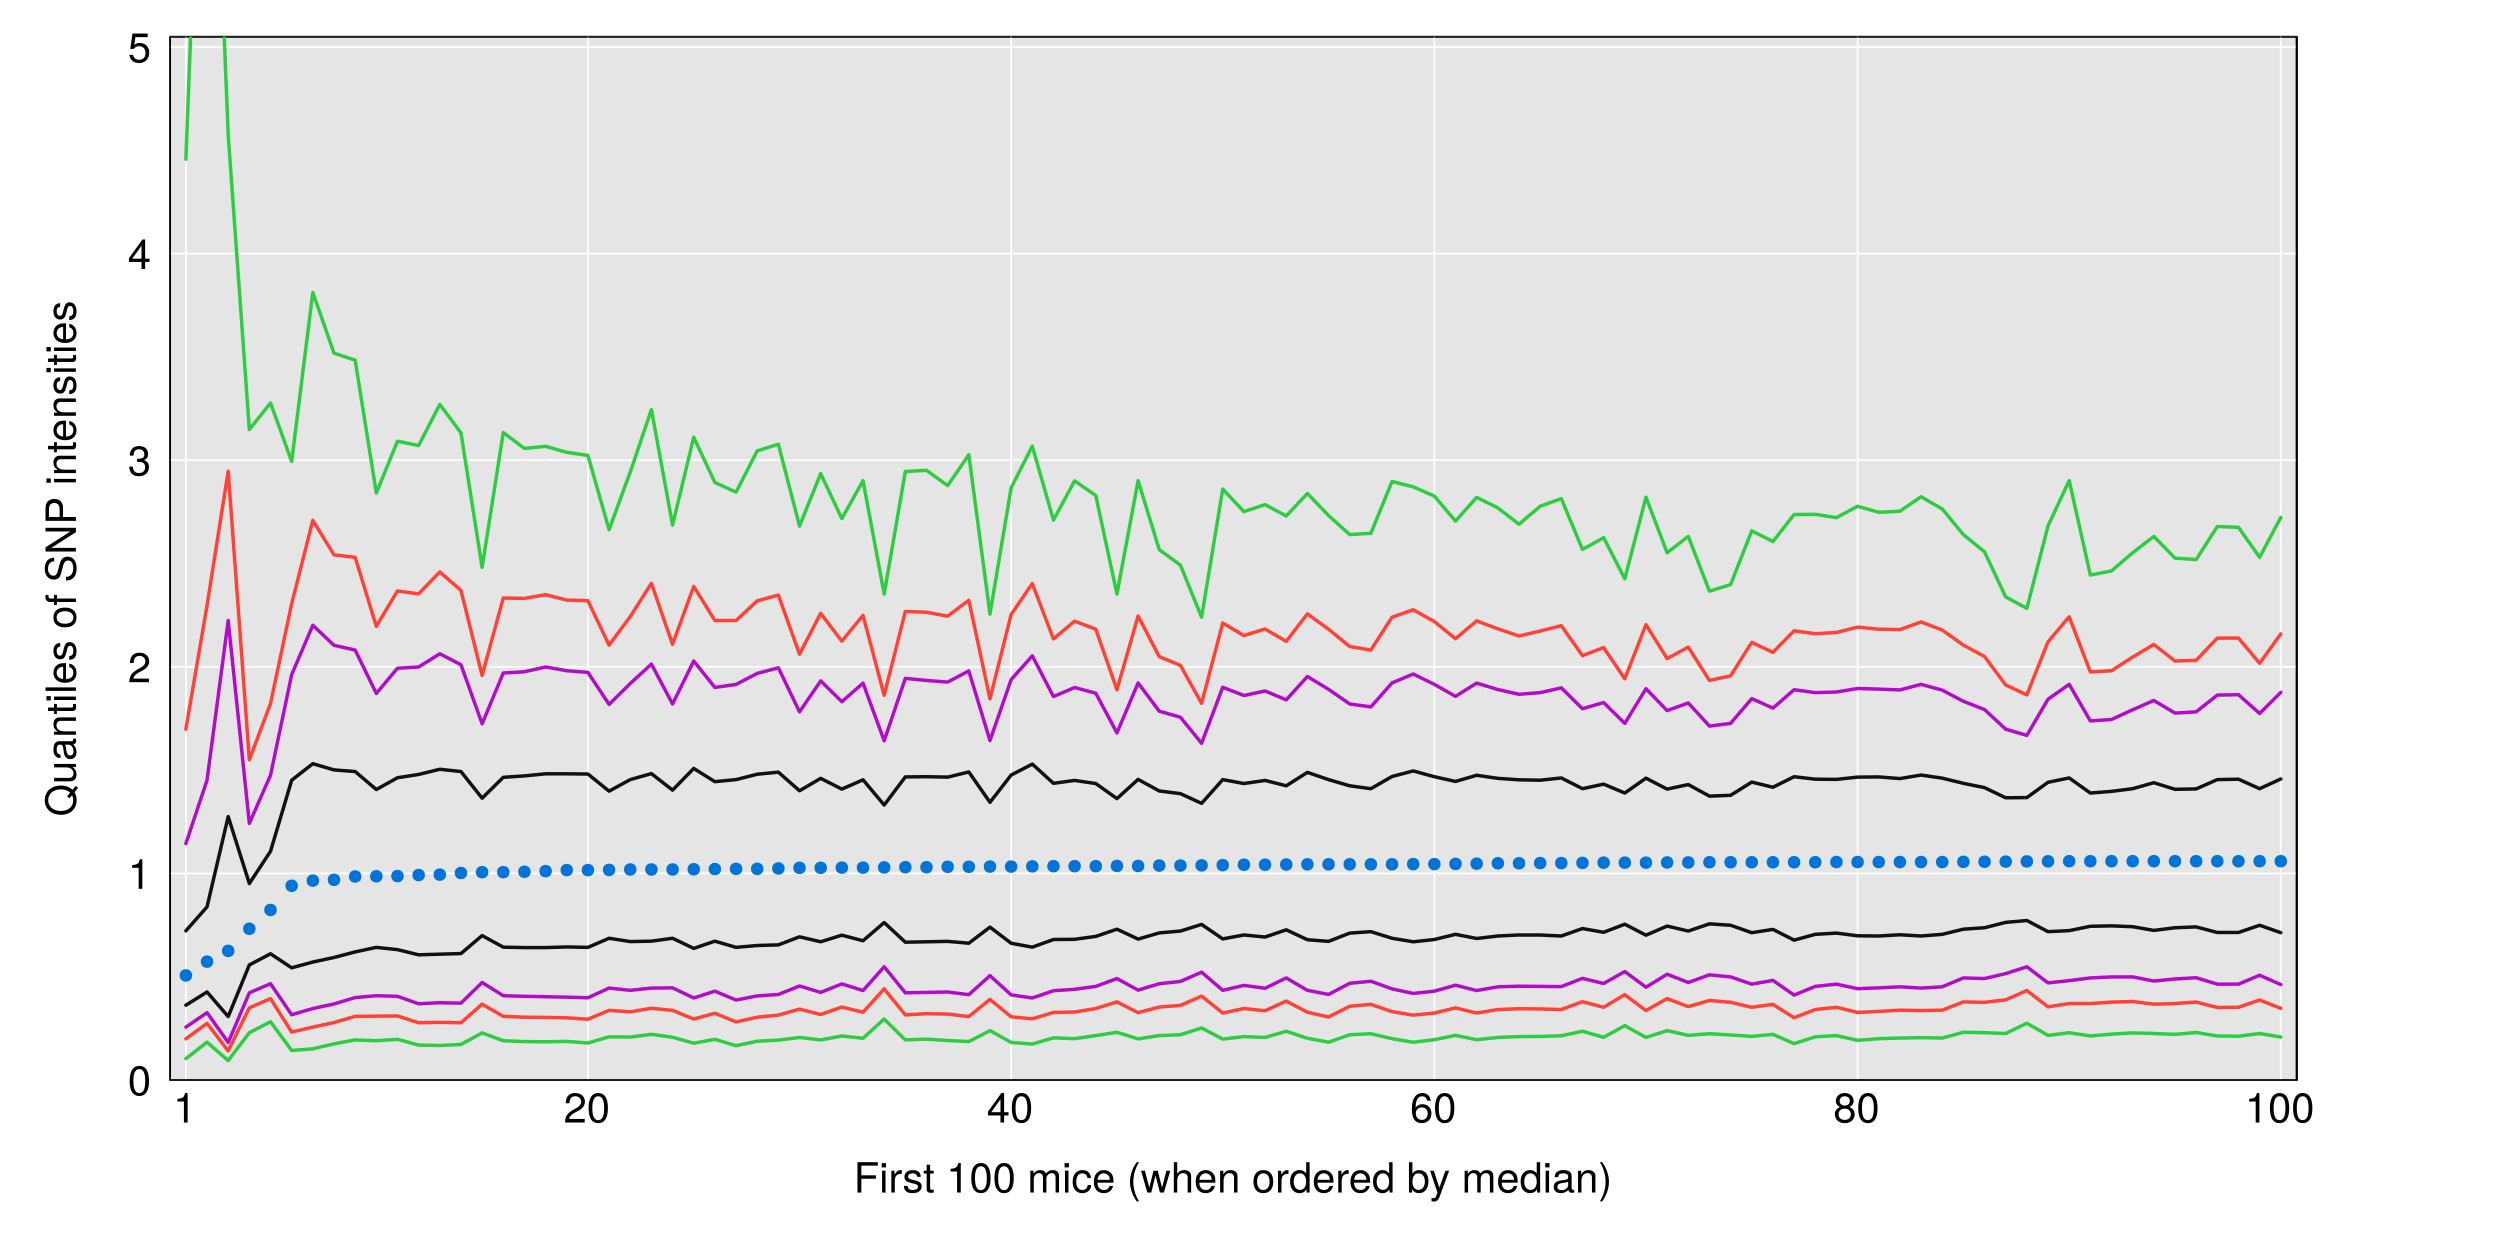 <?xml version="1.0" encoding="UTF-8"?>
<svg xmlns="http://www.w3.org/2000/svg" xmlns:xlink="http://www.w3.org/1999/xlink" width="1080pt" height="540pt" viewBox="0 0 1080 540" version="1.1">
<defs>
<g>
<symbol overflow="visible" id="glyph0-0">
<path style="stroke:none;" d=""/>
</symbol>
<symbol overflow="visible" id="glyph0-1">
<path style="stroke:none;" d="M 10.422 -11.641 L 10.422 -13.125 L 1.625 -13.125 L 1.625 0 L 3.297 0 L 3.297 -5.969 L 9.562 -5.969 L 9.562 -7.453 L 3.297 -7.453 L 3.297 -11.641 Z M 10.422 -11.641 "/>
</symbol>
<symbol overflow="visible" id="glyph0-2">
<path style="stroke:none;" d="M 2.75 0 L 2.75 -9.438 L 1.266 -9.438 L 1.266 0 Z M 2.953 -10.859 L 2.953 -12.719 L 1.078 -12.719 L 1.078 -10.859 Z M 2.953 -10.859 "/>
</symbol>
<symbol overflow="visible" id="glyph0-3">
<path style="stroke:none;" d="M 5.781 -8.125 L 5.781 -9.641 C 5.531 -9.688 5.406 -9.703 5.203 -9.703 C 4.234 -9.703 3.484 -9.125 2.625 -7.719 L 2.625 -9.438 L 1.266 -9.438 L 1.266 0 L 2.75 0 L 2.75 -4.891 C 2.75 -7.016 3.453 -8.078 5.781 -8.125 Z M 5.781 -8.125 "/>
</symbol>
<symbol overflow="visible" id="glyph0-4">
<path style="stroke:none;" d="M 8.266 -2.641 C 8.266 -4.047 7.469 -4.75 5.594 -5.203 L 4.156 -5.547 C 2.938 -5.828 2.406 -6.234 2.406 -6.891 C 2.406 -7.766 3.188 -8.312 4.406 -8.312 C 5.609 -8.312 6.266 -7.797 6.297 -6.797 L 7.891 -6.797 C 7.859 -8.656 6.641 -9.703 4.469 -9.703 C 2.266 -9.703 0.844 -8.562 0.844 -6.828 C 0.844 -5.344 1.609 -4.641 3.828 -4.109 L 5.234 -3.766 C 6.281 -3.516 6.703 -3.203 6.703 -2.516 C 6.703 -1.641 5.812 -1.109 4.5 -1.109 C 3.156 -1.109 2.391 -1.438 2.203 -2.875 L 0.609 -2.875 C 0.688 -0.703 1.906 0.266 4.375 0.266 C 6.75 0.266 8.266 -0.828 8.266 -2.641 Z M 8.266 -2.641 "/>
</symbol>
<symbol overflow="visible" id="glyph0-5">
<path style="stroke:none;" d="M 4.578 0 L 4.578 -1.266 C 4.375 -1.203 4.141 -1.188 3.859 -1.188 C 3.203 -1.188 3.031 -1.375 3.031 -2.031 L 3.031 -8.203 L 4.578 -8.203 L 4.578 -9.438 L 3.031 -9.438 L 3.031 -12.031 L 1.531 -12.031 L 1.531 -9.438 L 0.25 -9.438 L 0.25 -8.203 L 1.531 -8.203 L 1.531 -1.375 C 1.531 -0.406 2.172 0.125 3.344 0.125 C 3.703 0.125 4.062 0.094 4.578 0 Z M 4.578 0 "/>
</symbol>
<symbol overflow="visible" id="glyph0-6">
<path style="stroke:none;" d=""/>
</symbol>
<symbol overflow="visible" id="glyph0-7">
<path style="stroke:none;" d="M 6.25 0 L 6.25 -12.766 L 5.203 -12.766 C 4.641 -10.797 4.281 -10.531 1.844 -10.219 L 1.844 -9.094 L 4.656 -9.094 L 4.656 0 Z M 6.25 0 "/>
</symbol>
<symbol overflow="visible" id="glyph0-8">
<path style="stroke:none;" d="M 9.125 -6.141 C 9.125 -10.562 7.719 -12.766 4.953 -12.766 C 2.203 -12.766 0.781 -10.531 0.781 -6.25 C 0.781 -1.938 2.219 0.266 4.953 0.266 C 7.656 0.266 9.125 -1.938 9.125 -6.141 Z M 7.5 -6.281 C 7.5 -2.656 6.672 -1.047 4.906 -1.047 C 3.234 -1.047 2.391 -2.734 2.391 -6.234 C 2.391 -9.719 3.234 -11.359 4.953 -11.359 C 6.656 -11.359 7.5 -9.703 7.5 -6.281 Z M 7.5 -6.281 "/>
</symbol>
<symbol overflow="visible" id="glyph0-9">
<path style="stroke:none;" d="M 13.688 0 L 13.688 -7.078 C 13.688 -8.766 12.75 -9.703 10.984 -9.703 C 9.719 -9.703 8.969 -9.328 8.078 -8.266 C 7.531 -9.266 6.766 -9.703 5.547 -9.703 C 4.281 -9.703 3.453 -9.234 2.641 -8.094 L 2.641 -9.438 L 1.281 -9.438 L 1.281 0 L 2.766 0 L 2.766 -5.922 C 2.766 -7.297 3.766 -8.391 4.984 -8.391 C 6.109 -8.391 6.734 -7.703 6.734 -6.5 L 6.734 0 L 8.219 0 L 8.219 -5.922 C 8.219 -7.297 9.234 -8.391 10.453 -8.391 C 11.562 -8.391 12.188 -7.688 12.188 -6.5 L 12.188 0 Z M 13.688 0 "/>
</symbol>
<symbol overflow="visible" id="glyph0-10">
<path style="stroke:none;" d="M 8.594 -3.234 L 7.078 -3.234 C 6.828 -1.734 6.047 -1.109 4.766 -1.109 C 3.109 -1.109 2.125 -2.391 2.125 -4.625 C 2.125 -6.984 3.094 -8.312 4.734 -8.312 C 6 -8.312 6.781 -7.578 6.969 -6.266 L 8.484 -6.266 C 8.297 -8.562 6.859 -9.703 4.75 -9.703 C 2.219 -9.703 0.562 -7.766 0.562 -4.625 C 0.562 -1.578 2.172 0.266 4.734 0.266 C 6.984 0.266 8.406 -1.078 8.594 -3.234 Z M 8.594 -3.234 "/>
</symbol>
<symbol overflow="visible" id="glyph0-11">
<path style="stroke:none;" d="M 9.234 -4.281 C 9.234 -5.656 9.125 -6.516 8.859 -7.219 C 8.25 -8.766 6.797 -9.703 5.047 -9.703 C 2.406 -9.703 0.719 -7.766 0.719 -4.656 C 0.719 -1.562 2.359 0.266 5 0.266 C 7.156 0.266 8.656 -0.953 9.031 -2.859 L 7.531 -2.859 C 7.109 -1.625 6.266 -1.109 5.062 -1.109 C 3.484 -1.109 2.328 -2.125 2.281 -4.281 Z M 7.625 -5.609 C 7.625 -5.609 7.625 -5.547 7.609 -5.516 L 2.328 -5.516 C 2.453 -7.188 3.516 -8.312 5.016 -8.312 C 6.5 -8.312 7.625 -7.094 7.625 -5.609 Z M 7.625 -5.609 "/>
</symbol>
<symbol overflow="visible" id="glyph0-12">
<path style="stroke:none;" d="M 5.234 3.812 C 3.656 1.234 2.766 -1.781 2.766 -4.656 C 2.766 -7.531 3.656 -10.562 5.234 -13.125 L 4.25 -13.125 C 2.453 -10.766 1.312 -7.484 1.312 -4.656 C 1.312 -1.812 2.453 1.453 4.25 3.812 Z M 5.234 3.812 "/>
</symbol>
<symbol overflow="visible" id="glyph0-13">
<path style="stroke:none;" d="M 12.75 -9.438 L 11.047 -9.438 L 9.188 -2.094 L 7.328 -9.438 L 5.484 -9.438 L 3.688 -2.094 L 1.766 -9.438 L 0.109 -9.438 L 2.844 0 L 4.531 0 L 6.359 -7.391 L 8.266 0 L 9.969 0 Z M 12.75 -9.438 "/>
</symbol>
<symbol overflow="visible" id="glyph0-14">
<path style="stroke:none;" d="M 8.75 0 L 8.75 -7.125 C 8.75 -8.719 7.609 -9.703 5.781 -9.703 C 4.453 -9.703 3.641 -9.281 2.75 -8.141 L 2.75 -13.125 L 1.266 -13.125 L 1.266 0 L 2.75 0 L 2.75 -5.203 C 2.75 -7.125 3.766 -8.391 5.312 -8.391 C 6.375 -8.391 7.25 -7.781 7.25 -6.531 L 7.25 0 Z M 8.75 0 "/>
</symbol>
<symbol overflow="visible" id="glyph0-15">
<path style="stroke:none;" d="M 8.766 0 L 8.766 -7.125 C 8.766 -8.688 7.594 -9.703 5.781 -9.703 C 4.375 -9.703 3.469 -9.156 2.641 -7.844 L 2.641 -9.438 L 1.266 -9.438 L 1.266 0 L 2.75 0 L 2.75 -5.203 C 2.75 -7.125 3.797 -8.391 5.328 -8.391 C 6.516 -8.391 7.266 -7.672 7.266 -6.531 L 7.266 0 Z M 8.766 0 "/>
</symbol>
<symbol overflow="visible" id="glyph0-16">
<path style="stroke:none;" d="M 9.188 -4.641 C 9.188 -7.906 7.609 -9.703 4.891 -9.703 C 2.25 -9.703 0.641 -7.891 0.641 -4.719 C 0.641 -1.547 2.234 0.266 4.906 0.266 C 7.562 0.266 9.188 -1.547 9.188 -4.641 Z M 7.609 -4.656 C 7.609 -2.453 6.562 -1.109 4.906 -1.109 C 3.234 -1.109 2.219 -2.438 2.219 -4.719 C 2.219 -6.984 3.234 -8.312 4.906 -8.312 C 6.609 -8.312 7.609 -7 7.609 -4.656 Z M 7.609 -4.656 "/>
</symbol>
<symbol overflow="visible" id="glyph0-17">
<path style="stroke:none;" d="M 8.906 0 L 8.906 -13.125 L 7.422 -13.125 L 7.422 -8.25 C 6.781 -9.203 5.781 -9.703 4.516 -9.703 C 2.062 -9.703 0.469 -7.812 0.469 -4.812 C 0.469 -1.625 2.031 0.266 4.578 0.266 C 5.875 0.266 6.766 -0.219 7.578 -1.391 L 7.578 0 Z M 7.422 -4.688 C 7.422 -2.5 6.375 -1.141 4.781 -1.141 C 3.125 -1.141 2.031 -2.516 2.031 -4.719 C 2.031 -6.906 3.125 -8.297 4.766 -8.297 C 6.391 -8.297 7.422 -6.859 7.422 -4.688 Z M 7.422 -4.688 "/>
</symbol>
<symbol overflow="visible" id="glyph0-18">
<path style="stroke:none;" d="M 9.406 -4.828 C 9.406 -7.891 7.859 -9.703 5.375 -9.703 C 4.094 -9.703 3.172 -9.219 2.469 -8.156 L 2.469 -13.125 L 0.969 -13.125 L 0.969 0 L 2.328 0 L 2.328 -1.344 C 3.047 -0.25 4 0.266 5.312 0.266 C 7.797 0.266 9.406 -1.766 9.406 -4.828 Z M 7.844 -4.734 C 7.844 -2.594 6.734 -1.141 5.094 -1.141 C 3.516 -1.141 2.469 -2.578 2.469 -4.719 C 2.469 -6.938 3.516 -8.375 5.094 -8.297 C 6.766 -8.297 7.844 -6.844 7.844 -4.734 Z M 7.844 -4.734 "/>
</symbol>
<symbol overflow="visible" id="glyph0-19">
<path style="stroke:none;" d="M 8.609 -9.438 L 6.984 -9.438 L 4.375 -2.094 L 1.969 -9.438 L 0.359 -9.438 L 3.547 0.031 L 2.969 1.531 C 2.719 2.203 2.406 2.453 1.766 2.453 C 1.547 2.453 1.297 2.406 0.969 2.344 L 0.969 3.688 C 1.281 3.859 1.578 3.922 1.984 3.922 C 3.047 3.922 3.906 3.328 4.406 1.984 Z M 8.609 -9.438 "/>
</symbol>
<symbol overflow="visible" id="glyph0-20">
<path style="stroke:none;" d="M 9.625 -0.031 L 9.625 -1.172 C 9.469 -1.141 9.391 -1.141 9.312 -1.141 C 8.781 -1.141 8.5 -1.406 8.5 -1.875 L 8.5 -7.125 C 8.5 -8.797 7.266 -9.703 4.953 -9.703 C 2.656 -9.703 1.266 -8.812 1.172 -6.641 L 2.688 -6.641 C 2.812 -7.797 3.484 -8.312 4.891 -8.312 C 6.25 -8.312 7 -7.812 7 -6.906 L 7 -6.516 C 7 -5.891 6.625 -5.609 5.438 -5.469 C 3.312 -5.203 2.984 -5.125 2.406 -4.891 C 1.312 -4.453 0.75 -3.594 0.75 -2.453 C 0.75 -0.734 1.938 0.266 3.859 0.266 C 5.062 0.266 6.234 -0.234 7.062 -1.109 C 7.219 -0.391 7.859 0.125 8.609 0.125 C 8.906 0.125 9.141 0.094 9.625 -0.031 Z M 7 -3.266 C 7 -1.906 5.641 -1.047 4.172 -1.047 C 3 -1.047 2.328 -1.453 2.328 -2.484 C 2.328 -3.469 2.984 -3.906 4.594 -4.141 C 6.172 -4.359 6.5 -4.422 7 -4.656 Z M 7 -3.266 "/>
</symbol>
<symbol overflow="visible" id="glyph0-21">
<path style="stroke:none;" d="M 4.609 -4.641 C 4.609 -7.484 3.469 -10.766 1.672 -13.125 L 0.688 -13.125 C 2.266 -10.547 3.156 -7.531 3.156 -4.641 C 3.156 -1.781 2.266 1.266 0.688 3.812 L 1.672 3.812 C 3.469 1.453 4.609 -1.812 4.609 -4.641 Z M 4.609 -4.641 "/>
</symbol>
<symbol overflow="visible" id="glyph0-22">
<path style="stroke:none;" d="M 9.203 -9.016 C 9.203 -11.172 7.531 -12.766 5.109 -12.766 C 2.5 -12.766 0.984 -11.438 0.906 -8.328 L 2.484 -8.328 C 2.609 -10.469 3.484 -11.375 5.062 -11.375 C 6.5 -11.375 7.578 -10.344 7.578 -8.984 C 7.578 -7.969 6.984 -7.109 5.844 -6.469 L 4.188 -5.531 C 1.531 -4.016 0.75 -2.812 0.609 0 L 9.109 0 L 9.109 -1.562 L 2.391 -1.562 C 2.562 -2.609 3.125 -3.281 4.703 -4.188 L 6.5 -5.172 C 8.281 -6.125 9.203 -7.453 9.203 -9.016 Z M 9.203 -9.016 "/>
</symbol>
<symbol overflow="visible" id="glyph0-23">
<path style="stroke:none;" d="M 9.359 -3.062 L 9.359 -4.484 L 7.469 -4.484 L 7.469 -12.766 L 6.297 -12.766 L 0.5 -4.734 L 0.5 -3.062 L 5.891 -3.062 L 5.891 0 L 7.469 0 L 7.469 -3.062 Z M 5.891 -4.484 L 1.891 -4.484 L 5.891 -10.062 Z M 5.891 -4.484 "/>
</symbol>
<symbol overflow="visible" id="glyph0-24">
<path style="stroke:none;" d="M 9.234 -3.953 C 9.234 -6.344 7.609 -7.938 5.328 -7.938 C 4.062 -7.938 3.078 -7.453 2.391 -6.516 C 2.406 -9.625 3.422 -11.359 5.234 -11.359 C 6.359 -11.359 7.125 -10.656 7.375 -9.438 L 8.969 -9.438 C 8.656 -11.516 7.297 -12.766 5.344 -12.766 C 2.375 -12.766 0.781 -10.266 0.781 -5.812 C 0.781 -1.844 2.141 0.266 5.062 0.266 C 7.484 0.266 9.234 -1.453 9.234 -3.953 Z M 7.609 -3.828 C 7.609 -2.234 6.531 -1.141 5.078 -1.141 C 3.594 -1.141 2.484 -2.281 2.484 -3.922 C 2.484 -5.516 3.562 -6.531 5.125 -6.531 C 6.656 -6.531 7.609 -5.547 7.609 -3.828 Z M 7.609 -3.828 "/>
</symbol>
<symbol overflow="visible" id="glyph0-25">
<path style="stroke:none;" d="M 9.234 -3.594 C 9.234 -5.016 8.516 -6.016 7.031 -6.719 C 8.359 -7.5 8.781 -8.156 8.781 -9.359 C 8.781 -11.359 7.219 -12.766 4.953 -12.766 C 2.703 -12.766 1.109 -11.359 1.109 -9.359 C 1.109 -8.172 1.547 -7.531 2.844 -6.719 C 1.391 -6.016 0.672 -5.016 0.672 -3.625 C 0.672 -1.281 2.438 0.266 4.953 0.266 C 7.469 0.266 9.234 -1.281 9.234 -3.594 Z M 7.156 -9.328 C 7.156 -8.141 6.281 -7.344 4.953 -7.344 C 3.625 -7.344 2.734 -8.141 2.734 -9.344 C 2.734 -10.562 3.625 -11.359 4.953 -11.359 C 6.297 -11.359 7.156 -10.562 7.156 -9.328 Z M 7.609 -3.578 C 7.609 -2.062 6.531 -1.141 4.906 -1.141 C 3.359 -1.141 2.281 -2.094 2.281 -3.578 C 2.281 -5.078 3.359 -6.016 4.953 -6.016 C 6.531 -6.016 7.609 -5.078 7.609 -3.578 Z M 7.609 -3.578 "/>
</symbol>
<symbol overflow="visible" id="glyph0-26">
<path style="stroke:none;" d="M 9.109 -3.703 C 9.109 -5.25 8.484 -6.156 6.953 -6.672 C 8.141 -7.141 8.734 -7.969 8.734 -9.25 C 8.734 -11.453 7.266 -12.766 4.844 -12.766 C 2.266 -12.766 0.906 -11.359 0.844 -8.641 L 2.438 -8.641 C 2.469 -10.531 3.234 -11.375 4.859 -11.375 C 6.266 -11.375 7.109 -10.547 7.109 -9.203 C 7.109 -7.828 6.516 -7.266 3.984 -7.266 L 3.984 -5.938 L 4.844 -5.938 C 6.594 -5.938 7.484 -5.109 7.484 -3.688 C 7.484 -2.094 6.5 -1.141 4.844 -1.141 C 3.109 -1.141 2.266 -2 2.156 -3.859 L 0.578 -3.859 C 0.781 -1.016 2.172 0.266 4.781 0.266 C 7.422 0.266 9.109 -1.297 9.109 -3.703 Z M 9.109 -3.703 "/>
</symbol>
<symbol overflow="visible" id="glyph0-27">
<path style="stroke:none;" d="M 9.234 -4.234 C 9.234 -6.75 7.562 -8.406 5.109 -8.406 C 4.219 -8.406 3.484 -8.172 2.75 -7.625 L 3.266 -10.922 L 8.562 -10.922 L 8.562 -12.484 L 1.984 -12.484 L 1.031 -5.812 L 2.484 -5.812 C 3.219 -6.703 3.828 -7 4.828 -7 C 6.531 -7 7.609 -5.906 7.609 -4.016 C 7.609 -2.172 6.547 -1.141 4.828 -1.141 C 3.438 -1.141 2.594 -1.844 2.219 -3.281 L 0.625 -3.281 C 1.156 -0.734 2.594 0.266 4.859 0.266 C 7.438 0.266 9.234 -1.531 9.234 -4.234 Z M 9.234 -4.234 "/>
</symbol>
<symbol overflow="visible" id="glyph1-0">
<path style="stroke:none;" d=""/>
</symbol>
<symbol overflow="visible" id="glyph1-1">
<path style="stroke:none;" d="M -6.5 -13.359 C -10.562 -13.359 -13.453 -10.797 -13.453 -7.016 C -13.453 -3.234 -10.562 -0.688 -6.469 -0.688 C -2.359 -0.688 0.328 -3.234 0.328 -7.016 C 0.328 -8.312 0.031 -9.391 -0.594 -10.453 L 0.969 -12.344 L -0.078 -13.188 L -1.453 -11.5 C -2.828 -12.75 -4.422 -13.359 -6.5 -13.359 Z M -6.484 -11.688 C -4.781 -11.688 -3.562 -11.234 -2.469 -10.266 L -3.781 -8.656 L -2.766 -7.828 L -1.656 -9.156 C -1.297 -8.391 -1.156 -7.797 -1.156 -7 C -1.156 -4.219 -3.219 -2.359 -6.469 -2.359 C -9.703 -2.359 -11.969 -4.234 -11.969 -7.016 C -11.969 -9.812 -9.703 -11.688 -6.484 -11.688 Z M -6.484 -11.688 "/>
</symbol>
<symbol overflow="visible" id="glyph1-2">
<path style="stroke:none;" d="M 0 -8.672 L -9.438 -8.672 L -9.438 -7.188 L -4.234 -7.188 C -2.297 -7.188 -1.047 -6.172 -1.047 -4.609 C -1.047 -3.422 -1.766 -2.656 -2.891 -2.656 L -9.438 -2.656 L -9.438 -1.172 L -2.297 -1.172 C -0.734 -1.172 0.266 -2.344 0.266 -4.172 C 0.266 -5.562 -0.219 -6.438 -1.453 -7.328 L 0 -7.328 Z M 0 -8.672 "/>
</symbol>
<symbol overflow="visible" id="glyph1-3">
<path style="stroke:none;" d="M -0.031 -9.625 L -1.172 -9.625 C -1.141 -9.469 -1.141 -9.391 -1.141 -9.312 C -1.141 -8.781 -1.406 -8.5 -1.875 -8.5 L -7.125 -8.5 C -8.797 -8.5 -9.703 -7.266 -9.703 -4.953 C -9.703 -2.656 -8.812 -1.266 -6.641 -1.172 L -6.641 -2.688 C -7.797 -2.812 -8.312 -3.484 -8.312 -4.891 C -8.312 -6.25 -7.812 -7 -6.906 -7 L -6.516 -7 C -5.891 -7 -5.609 -6.625 -5.469 -5.438 C -5.203 -3.312 -5.125 -2.984 -4.891 -2.406 C -4.453 -1.312 -3.594 -0.75 -2.453 -0.75 C -0.734 -0.75 0.266 -1.938 0.266 -3.859 C 0.266 -5.062 -0.234 -6.234 -1.109 -7.062 C -0.391 -7.219 0.125 -7.859 0.125 -8.609 C 0.125 -8.906 0.094 -9.141 -0.031 -9.625 Z M -3.266 -7 C -1.906 -7 -1.047 -5.641 -1.047 -4.172 C -1.047 -3 -1.453 -2.328 -2.484 -2.328 C -3.469 -2.328 -3.906 -2.984 -4.141 -4.594 C -4.359 -6.172 -4.422 -6.5 -4.656 -7 Z M -3.266 -7 "/>
</symbol>
<symbol overflow="visible" id="glyph1-4">
<path style="stroke:none;" d="M 0 -8.766 L -7.125 -8.766 C -8.688 -8.766 -9.703 -7.594 -9.703 -5.781 C -9.703 -4.375 -9.156 -3.469 -7.844 -2.641 L -9.438 -2.641 L -9.438 -1.266 L 0 -1.266 L 0 -2.75 L -5.203 -2.75 C -7.125 -2.75 -8.391 -3.797 -8.391 -5.328 C -8.391 -6.516 -7.672 -7.266 -6.531 -7.266 L 0 -7.266 Z M 0 -8.766 "/>
</symbol>
<symbol overflow="visible" id="glyph1-5">
<path style="stroke:none;" d="M 0 -4.578 L -1.266 -4.578 C -1.203 -4.375 -1.188 -4.141 -1.188 -3.859 C -1.188 -3.203 -1.375 -3.031 -2.031 -3.031 L -8.203 -3.031 L -8.203 -4.578 L -9.438 -4.578 L -9.438 -3.031 L -12.031 -3.031 L -12.031 -1.531 L -9.438 -1.531 L -9.438 -0.25 L -8.203 -0.25 L -8.203 -1.531 L -1.375 -1.531 C -0.406 -1.531 0.125 -2.172 0.125 -3.344 C 0.125 -3.703 0.094 -4.062 0 -4.578 Z M 0 -4.578 "/>
</symbol>
<symbol overflow="visible" id="glyph1-6">
<path style="stroke:none;" d="M 0 -2.75 L -9.438 -2.75 L -9.438 -1.266 L 0 -1.266 Z M -10.859 -2.953 L -12.719 -2.953 L -12.719 -1.078 L -10.859 -1.078 Z M -10.859 -2.953 "/>
</symbol>
<symbol overflow="visible" id="glyph1-7">
<path style="stroke:none;" d="M 0 -2.719 L -13.125 -2.719 L -13.125 -1.219 L 0 -1.219 Z M 0 -2.719 "/>
</symbol>
<symbol overflow="visible" id="glyph1-8">
<path style="stroke:none;" d="M -4.281 -9.234 C -5.656 -9.234 -6.516 -9.125 -7.219 -8.859 C -8.766 -8.25 -9.703 -6.797 -9.703 -5.047 C -9.703 -2.406 -7.766 -0.719 -4.656 -0.719 C -1.562 -0.719 0.266 -2.359 0.266 -5 C 0.266 -7.156 -0.953 -8.656 -2.859 -9.031 L -2.859 -7.531 C -1.625 -7.109 -1.109 -6.266 -1.109 -5.062 C -1.109 -3.484 -2.125 -2.328 -4.281 -2.281 Z M -5.609 -7.625 C -5.609 -7.625 -5.547 -7.625 -5.516 -7.609 L -5.516 -2.328 C -7.188 -2.453 -8.312 -3.516 -8.312 -5.016 C -8.312 -6.5 -7.094 -7.625 -5.609 -7.625 Z M -5.609 -7.625 "/>
</symbol>
<symbol overflow="visible" id="glyph1-9">
<path style="stroke:none;" d="M -2.641 -8.266 C -4.047 -8.266 -4.75 -7.469 -5.203 -5.594 L -5.547 -4.156 C -5.828 -2.938 -6.234 -2.406 -6.891 -2.406 C -7.766 -2.406 -8.312 -3.188 -8.312 -4.406 C -8.312 -5.609 -7.797 -6.266 -6.797 -6.297 L -6.797 -7.891 C -8.656 -7.859 -9.703 -6.641 -9.703 -4.469 C -9.703 -2.266 -8.562 -0.844 -6.828 -0.844 C -5.344 -0.844 -4.641 -1.609 -4.109 -3.828 L -3.766 -5.234 C -3.516 -6.281 -3.203 -6.703 -2.516 -6.703 C -1.641 -6.703 -1.109 -5.812 -1.109 -4.5 C -1.109 -3.156 -1.438 -2.391 -2.875 -2.203 L -2.875 -0.609 C -0.703 -0.688 0.266 -1.906 0.266 -4.375 C 0.266 -6.75 -0.828 -8.266 -2.641 -8.266 Z M -2.641 -8.266 "/>
</symbol>
<symbol overflow="visible" id="glyph1-10">
<path style="stroke:none;" d=""/>
</symbol>
<symbol overflow="visible" id="glyph1-11">
<path style="stroke:none;" d="M -4.641 -9.188 C -7.906 -9.188 -9.703 -7.609 -9.703 -4.891 C -9.703 -2.25 -7.891 -0.641 -4.719 -0.641 C -1.547 -0.641 0.266 -2.234 0.266 -4.906 C 0.266 -7.562 -1.547 -9.188 -4.641 -9.188 Z M -4.656 -7.609 C -2.453 -7.609 -1.109 -6.562 -1.109 -4.906 C -1.109 -3.234 -2.438 -2.219 -4.719 -2.219 C -6.984 -2.219 -8.312 -3.234 -8.312 -4.906 C -8.312 -6.609 -7 -7.609 -4.656 -7.609 Z M -4.656 -7.609 "/>
</symbol>
<symbol overflow="visible" id="glyph1-12">
<path style="stroke:none;" d="M -8.203 -4.641 L -9.438 -4.641 L -9.438 -3.078 L -10.906 -3.078 C -11.531 -3.078 -11.859 -3.438 -11.859 -4.125 C -11.859 -4.25 -11.859 -4.297 -11.844 -4.641 L -13.078 -4.641 C -13.156 -4.297 -13.172 -4.109 -13.172 -3.797 C -13.172 -2.406 -12.391 -1.578 -11.031 -1.578 L -9.438 -1.578 L -9.438 -0.328 L -8.203 -0.328 L -8.203 -1.578 L 0 -1.578 L 0 -3.078 L -8.203 -3.078 Z M -8.203 -4.641 "/>
</symbol>
<symbol overflow="visible" id="glyph1-13">
<path style="stroke:none;" d="M -3.594 -11.172 C -5.219 -11.172 -6.406 -10.172 -6.891 -8.391 L -7.781 -5.094 C -8.188 -3.516 -8.719 -2.938 -9.719 -2.938 C -11.047 -2.938 -12.047 -4.109 -12.047 -5.875 C -12.047 -7.953 -11.094 -9.141 -9.375 -9.141 L -9.375 -10.734 C -11.953 -10.734 -13.453 -8.953 -13.453 -5.922 C -13.453 -3.047 -11.859 -1.266 -9.484 -1.266 C -7.891 -1.266 -6.875 -2.109 -6.422 -3.828 L -5.562 -7.094 C -5.125 -8.75 -4.469 -9.5 -3.438 -9.5 C -2 -9.5 -1.156 -8.422 -1.156 -6.156 C -1.156 -3.672 -2.391 -2.453 -4.266 -2.453 L -4.266 -0.859 C -1.172 -0.859 0.328 -2.953 0.328 -6.047 C 0.328 -9.375 -1.266 -11.172 -3.594 -11.172 Z M -3.594 -11.172 "/>
</symbol>
<symbol overflow="visible" id="glyph1-14">
<path style="stroke:none;" d="M 0 -11.625 L -13.125 -11.625 L -13.125 -10.047 L -2.391 -10.047 L -13.125 -3.188 L -13.125 -1.375 L 0 -1.375 L 0 -2.953 L -10.641 -2.953 L 0 -9.734 Z M 0 -11.625 "/>
</symbol>
<symbol overflow="visible" id="glyph1-15">
<path style="stroke:none;" d="M -9.266 -11.109 C -11.734 -11.109 -13.125 -9.641 -13.125 -7.062 L -13.125 -1.641 L 0 -1.641 L 0 -3.312 L -5.562 -3.312 L -5.562 -7.438 C -5.562 -9.594 -7.094 -11.109 -9.266 -11.109 Z M -9.344 -9.359 C -7.906 -9.359 -7.031 -8.406 -7.031 -6.797 L -7.031 -3.312 L -11.641 -3.312 L -11.641 -6.797 C -11.641 -8.406 -10.781 -9.359 -9.344 -9.359 Z M -9.344 -9.359 "/>
</symbol>
</g>
<clipPath id="clip1">
  <path d="M 73.441 15.84 L 993 15.84 L 993 467 L 73.441 467 Z M 73.441 15.84 "/>
</clipPath>
<clipPath id="clip2">
  <path d="M 79 15.84 L 81 15.84 L 81 467 L 79 467 Z M 79 15.84 "/>
</clipPath>
<clipPath id="clip3">
  <path d="M 253 15.84 L 255 15.84 L 255 467 L 253 467 Z M 253 15.84 "/>
</clipPath>
<clipPath id="clip4">
  <path d="M 436 15.84 L 438 15.84 L 438 467 L 436 467 Z M 436 15.84 "/>
</clipPath>
<clipPath id="clip5">
  <path d="M 619 15.84 L 621 15.84 L 621 467 L 619 467 Z M 619 15.84 "/>
</clipPath>
<clipPath id="clip6">
  <path d="M 802 15.84 L 803 15.84 L 803 467 L 802 467 Z M 802 15.84 "/>
</clipPath>
<clipPath id="clip7">
  <path d="M 984 15.84 L 986 15.84 L 986 467 L 984 467 Z M 984 15.84 "/>
</clipPath>
<clipPath id="clip8">
  <path d="M 73.441 466 L 993 466 L 993 467 L 73.441 467 Z M 73.441 466 "/>
</clipPath>
<clipPath id="clip9">
  <path d="M 73.441 376 L 993 376 L 993 378 L 73.441 378 Z M 73.441 376 "/>
</clipPath>
<clipPath id="clip10">
  <path d="M 73.441 287 L 993 287 L 993 289 L 73.441 289 Z M 73.441 287 "/>
</clipPath>
<clipPath id="clip11">
  <path d="M 73.441 198 L 993 198 L 993 200 L 73.441 200 Z M 73.441 198 "/>
</clipPath>
<clipPath id="clip12">
  <path d="M 73.441 109 L 993 109 L 993 110 L 73.441 110 Z M 73.441 109 "/>
</clipPath>
<clipPath id="clip13">
  <path d="M 73.441 19 L 993 19 L 993 21 L 73.441 21 Z M 73.441 19 "/>
</clipPath>
<clipPath id="clip14">
  <path d="M 73.441 466 L 993 466 L 993 467 L 73.441 467 Z M 73.441 466 "/>
</clipPath>
<clipPath id="clip15">
  <path d="M 73.441 15.84 L 993 15.84 L 993 17 L 73.441 17 Z M 73.441 15.84 "/>
</clipPath>
<clipPath id="clip16">
  <path d="M 73.441 15.84 L 74 15.84 L 74 467 L 73.441 467 Z M 73.441 15.84 "/>
</clipPath>
<clipPath id="clip17">
  <path d="M 991 15.84 L 993 15.84 L 993 467 L 991 467 Z M 991 15.84 "/>
</clipPath>
<clipPath id="clip18">
  <path d="M 79 15.84 L 84 15.84 L 84 70 L 79 70 Z M 79 15.84 "/>
</clipPath>
<clipPath id="clip19">
  <path d="M 95 15.84 L 987 15.84 L 987 268 L 95 268 Z M 95 15.84 "/>
</clipPath>
</defs>
<g id="surface257">
<rect x="0" y="0" width="1080" height="540" style="fill:rgb(100%,100%,100%);fill-opacity:1;stroke:none;"/>
<path style="fill:none;stroke-width:0.75;stroke-linecap:round;stroke-linejoin:round;stroke:rgb(0%,0%,0%);stroke-opacity:1;stroke-miterlimit:10;" d="M 73.441 466.559 L 992.16 466.559 L 992.16 15.84 L 73.441 15.84 L 73.441 466.559 "/>
<g style="fill:rgb(0%,0%,0%);fill-opacity:1;">
  <use xlink:href="#glyph0-1" x="368.801" y="515.184"/>
  <use xlink:href="#glyph0-2" x="379.799" y="515.184"/>
  <use xlink:href="#glyph0-3" x="383.795" y="515.184"/>
  <use xlink:href="#glyph0-4" x="389.879" y="515.184"/>
  <use xlink:href="#glyph0-5" x="398.789" y="515.184"/>
  <use xlink:href="#glyph0-6" x="403.793" y="515.184"/>
  <use xlink:href="#glyph0-7" x="408.797" y="515.184"/>
  <use xlink:href="#glyph0-8" x="418.805" y="515.184"/>
  <use xlink:href="#glyph0-8" x="428.812" y="515.184"/>
  <use xlink:href="#glyph0-6" x="438.82" y="515.184"/>
  <use xlink:href="#glyph0-9" x="443.824" y="515.184"/>
  <use xlink:href="#glyph0-2" x="458.818" y="515.184"/>
  <use xlink:href="#glyph0-10" x="462.814" y="515.184"/>
  <use xlink:href="#glyph0-11" x="471.814" y="515.184"/>
  <use xlink:href="#glyph0-6" x="481.822" y="515.184"/>
  <use xlink:href="#glyph0-12" x="486.826" y="515.184"/>
  <use xlink:href="#glyph0-13" x="492.82" y="515.184"/>
  <use xlink:href="#glyph0-14" x="505.816" y="515.184"/>
  <use xlink:href="#glyph0-11" x="515.824" y="515.184"/>
  <use xlink:href="#glyph0-15" x="525.832" y="515.184"/>
  <use xlink:href="#glyph0-6" x="535.84" y="515.184"/>
  <use xlink:href="#glyph0-16" x="540.844" y="515.184"/>
  <use xlink:href="#glyph0-3" x="550.852" y="515.184"/>
  <use xlink:href="#glyph0-17" x="556.846" y="515.184"/>
  <use xlink:href="#glyph0-11" x="566.854" y="515.184"/>
  <use xlink:href="#glyph0-3" x="576.861" y="515.184"/>
  <use xlink:href="#glyph0-11" x="582.676" y="515.184"/>
  <use xlink:href="#glyph0-17" x="592.684" y="515.184"/>
  <use xlink:href="#glyph0-6" x="602.691" y="515.184"/>
  <use xlink:href="#glyph0-18" x="607.695" y="515.184"/>
  <use xlink:href="#glyph0-19" x="617.434" y="515.184"/>
  <use xlink:href="#glyph0-6" x="626.434" y="515.184"/>
  <use xlink:href="#glyph0-9" x="631.438" y="515.184"/>
  <use xlink:href="#glyph0-11" x="646.432" y="515.184"/>
  <use xlink:href="#glyph0-17" x="656.439" y="515.184"/>
  <use xlink:href="#glyph0-2" x="666.447" y="515.184"/>
  <use xlink:href="#glyph0-20" x="670.443" y="515.184"/>
  <use xlink:href="#glyph0-15" x="680.451" y="515.184"/>
  <use xlink:href="#glyph0-21" x="690.459" y="515.184"/>
</g>
<g style="fill:rgb(0%,0%,0%);fill-opacity:1;">
  <use xlink:href="#glyph1-1" x="32.785" y="352.699"/>
  <use xlink:href="#glyph1-2" x="32.785" y="338.695"/>
  <use xlink:href="#glyph1-3" x="32.785" y="328.688"/>
  <use xlink:href="#glyph1-4" x="32.785" y="318.68"/>
  <use xlink:href="#glyph1-5" x="32.785" y="308.672"/>
  <use xlink:href="#glyph1-6" x="32.785" y="303.668"/>
  <use xlink:href="#glyph1-7" x="32.785" y="299.672"/>
  <use xlink:href="#glyph1-8" x="32.785" y="295.676"/>
  <use xlink:href="#glyph1-9" x="32.785" y="285.668"/>
  <use xlink:href="#glyph1-10" x="32.785" y="276.668"/>
  <use xlink:href="#glyph1-11" x="32.785" y="271.664"/>
  <use xlink:href="#glyph1-12" x="32.785" y="261.656"/>
  <use xlink:href="#glyph1-10" x="32.785" y="256.652"/>
  <use xlink:href="#glyph1-13" x="32.785" y="251.648"/>
  <use xlink:href="#glyph1-14" x="32.785" y="239.643"/>
  <use xlink:href="#glyph1-15" x="32.785" y="226.646"/>
  <use xlink:href="#glyph1-10" x="32.785" y="214.641"/>
  <use xlink:href="#glyph1-6" x="32.785" y="209.637"/>
  <use xlink:href="#glyph1-4" x="32.785" y="205.641"/>
  <use xlink:href="#glyph1-5" x="32.785" y="195.633"/>
  <use xlink:href="#glyph1-8" x="32.785" y="190.898"/>
  <use xlink:href="#glyph1-4" x="32.785" y="180.891"/>
  <use xlink:href="#glyph1-9" x="32.785" y="170.883"/>
  <use xlink:href="#glyph1-6" x="32.785" y="161.883"/>
  <use xlink:href="#glyph1-5" x="32.785" y="157.887"/>
  <use xlink:href="#glyph1-6" x="32.785" y="152.883"/>
  <use xlink:href="#glyph1-8" x="32.785" y="148.887"/>
  <use xlink:href="#glyph1-9" x="32.785" y="138.879"/>
</g>
<g clip-path="url(#clip1)" clip-rule="nonzero">
<path style="fill-rule:nonzero;fill:rgb(89.804%,89.804%,89.804%);fill-opacity:1;stroke-width:0.75;stroke-linecap:round;stroke-linejoin:round;stroke:rgb(0%,0%,0%);stroke-opacity:1;stroke-miterlimit:10;" d="M 73.441 466.559 L 992.16 466.559 L 992.16 15.84 L 73.441 15.84 Z M 73.441 466.559 "/>
</g>
<g style="fill:rgb(0%,0%,0%);fill-opacity:1;">
  <use xlink:href="#glyph0-7" x="74.797" y="484.945"/>
</g>
<g style="fill:rgb(0%,0%,0%);fill-opacity:1;">
  <use xlink:href="#glyph0-22" x="243.484" y="484.945"/>
  <use xlink:href="#glyph0-8" x="253.492" y="484.945"/>
</g>
<g style="fill:rgb(0%,0%,0%);fill-opacity:1;">
  <use xlink:href="#glyph0-23" x="426.312" y="484.945"/>
  <use xlink:href="#glyph0-8" x="436.32" y="484.945"/>
</g>
<g style="fill:rgb(0%,0%,0%);fill-opacity:1;">
  <use xlink:href="#glyph0-24" x="609.145" y="484.945"/>
  <use xlink:href="#glyph0-8" x="619.152" y="484.945"/>
</g>
<g style="fill:rgb(0%,0%,0%);fill-opacity:1;">
  <use xlink:href="#glyph0-25" x="791.973" y="484.945"/>
  <use xlink:href="#glyph0-8" x="801.98" y="484.945"/>
</g>
<g style="fill:rgb(0%,0%,0%);fill-opacity:1;">
  <use xlink:href="#glyph0-7" x="969.805" y="484.945"/>
  <use xlink:href="#glyph0-8" x="979.812" y="484.945"/>
  <use xlink:href="#glyph0-8" x="989.82" y="484.945"/>
</g>
<g style="fill:rgb(0%,0%,0%);fill-opacity:1;">
  <use xlink:href="#glyph0-8" x="55.238" y="473.223"/>
</g>
<g style="fill:rgb(0%,0%,0%);fill-opacity:1;">
  <use xlink:href="#glyph0-7" x="55.238" y="383.973"/>
</g>
<g style="fill:rgb(0%,0%,0%);fill-opacity:1;">
  <use xlink:href="#glyph0-22" x="55.238" y="294.723"/>
</g>
<g style="fill:rgb(0%,0%,0%);fill-opacity:1;">
  <use xlink:href="#glyph0-26" x="55.238" y="205.469"/>
</g>
<g style="fill:rgb(0%,0%,0%);fill-opacity:1;">
  <use xlink:href="#glyph0-23" x="55.238" y="116.219"/>
</g>
<g style="fill:rgb(0%,0%,0%);fill-opacity:1;">
  <use xlink:href="#glyph0-27" x="55.238" y="26.965"/>
</g>
<g clip-path="url(#clip2)" clip-rule="nonzero">
<path style="fill:none;stroke-width:0.75;stroke-linecap:round;stroke-linejoin:round;stroke:rgb(100%,100%,100%);stroke-opacity:1;stroke-miterlimit:10;" d="M 80.297 466.559 L 80.297 15.84 "/>
</g>
<g clip-path="url(#clip3)" clip-rule="nonzero">
<path style="fill:none;stroke-width:0.75;stroke-linecap:round;stroke-linejoin:round;stroke:rgb(100%,100%,100%);stroke-opacity:1;stroke-miterlimit:10;" d="M 253.984 466.559 L 253.984 15.84 "/>
</g>
<g clip-path="url(#clip4)" clip-rule="nonzero">
<path style="fill:none;stroke-width:0.75;stroke-linecap:round;stroke-linejoin:round;stroke:rgb(100%,100%,100%);stroke-opacity:1;stroke-miterlimit:10;" d="M 436.812 466.559 L 436.812 15.84 "/>
</g>
<g clip-path="url(#clip5)" clip-rule="nonzero">
<path style="fill:none;stroke-width:0.75;stroke-linecap:round;stroke-linejoin:round;stroke:rgb(100%,100%,100%);stroke-opacity:1;stroke-miterlimit:10;" d="M 619.645 466.559 L 619.645 15.84 "/>
</g>
<g clip-path="url(#clip6)" clip-rule="nonzero">
<path style="fill:none;stroke-width:0.75;stroke-linecap:round;stroke-linejoin:round;stroke:rgb(100%,100%,100%);stroke-opacity:1;stroke-miterlimit:10;" d="M 802.473 466.559 L 802.473 15.84 "/>
</g>
<g clip-path="url(#clip7)" clip-rule="nonzero">
<path style="fill:none;stroke-width:0.75;stroke-linecap:round;stroke-linejoin:round;stroke:rgb(100%,100%,100%);stroke-opacity:1;stroke-miterlimit:10;" d="M 985.305 466.559 L 985.305 15.84 "/>
</g>
<g clip-path="url(#clip8)" clip-rule="nonzero">
<path style="fill:none;stroke-width:0.75;stroke-linecap:round;stroke-linejoin:round;stroke:rgb(100%,100%,100%);stroke-opacity:1;stroke-miterlimit:10;" d="M 73.441 466.559 L 992.16 466.559 "/>
</g>
<g clip-path="url(#clip9)" clip-rule="nonzero">
<path style="fill:none;stroke-width:0.75;stroke-linecap:round;stroke-linejoin:round;stroke:rgb(100%,100%,100%);stroke-opacity:1;stroke-miterlimit:10;" d="M 73.441 377.309 L 992.16 377.309 "/>
</g>
<g clip-path="url(#clip10)" clip-rule="nonzero">
<path style="fill:none;stroke-width:0.75;stroke-linecap:round;stroke-linejoin:round;stroke:rgb(100%,100%,100%);stroke-opacity:1;stroke-miterlimit:10;" d="M 73.441 288.059 L 992.16 288.059 "/>
</g>
<g clip-path="url(#clip11)" clip-rule="nonzero">
<path style="fill:none;stroke-width:0.75;stroke-linecap:round;stroke-linejoin:round;stroke:rgb(100%,100%,100%);stroke-opacity:1;stroke-miterlimit:10;" d="M 73.441 198.805 L 992.16 198.805 "/>
</g>
<g clip-path="url(#clip12)" clip-rule="nonzero">
<path style="fill:none;stroke-width:0.75;stroke-linecap:round;stroke-linejoin:round;stroke:rgb(100%,100%,100%);stroke-opacity:1;stroke-miterlimit:10;" d="M 73.441 109.555 L 992.16 109.555 "/>
</g>
<g clip-path="url(#clip13)" clip-rule="nonzero">
<path style="fill:none;stroke-width:0.75;stroke-linecap:round;stroke-linejoin:round;stroke:rgb(100%,100%,100%);stroke-opacity:1;stroke-miterlimit:10;" d="M 73.441 20.301 L 992.16 20.301 "/>
</g>
<path style=" stroke:none;fill-rule:nonzero;fill:rgb(0%,45.49%,85.098%);fill-opacity:1;" d="M 82.996 421.398 C 82.996 425 77.598 425 77.598 421.398 C 77.598 417.797 82.996 417.797 82.996 421.398 "/>
<path style=" stroke:none;fill-rule:nonzero;fill:rgb(0%,45.49%,85.098%);fill-opacity:1;" d="M 92.137 415.418 C 92.137 419.02 86.738 419.02 86.738 415.418 C 86.738 411.82 92.137 411.82 92.137 415.418 "/>
<path style=" stroke:none;fill-rule:nonzero;fill:rgb(0%,45.49%,85.098%);fill-opacity:1;" d="M 101.277 410.777 C 101.277 414.379 95.879 414.379 95.879 410.777 C 95.879 407.18 101.277 407.18 101.277 410.777 "/>
<path style=" stroke:none;fill-rule:nonzero;fill:rgb(0%,45.49%,85.098%);fill-opacity:1;" d="M 110.422 401.227 C 110.422 404.828 105.02 404.828 105.02 401.227 C 105.02 397.629 110.422 397.629 110.422 401.227 "/>
<path style=" stroke:none;fill-rule:nonzero;fill:rgb(0%,45.49%,85.098%);fill-opacity:1;" d="M 119.562 393.105 C 119.562 396.707 114.16 396.707 114.16 393.105 C 114.16 389.508 119.562 389.508 119.562 393.105 "/>
<path style=" stroke:none;fill-rule:nonzero;fill:rgb(0%,45.49%,85.098%);fill-opacity:1;" d="M 128.703 382.664 C 128.703 386.262 123.305 386.262 123.305 382.664 C 123.305 379.062 128.703 379.062 128.703 382.664 "/>
<path style=" stroke:none;fill-rule:nonzero;fill:rgb(0%,45.49%,85.098%);fill-opacity:1;" d="M 137.844 380.434 C 137.844 384.031 132.445 384.031 132.445 380.434 C 132.445 376.832 137.844 376.832 137.844 380.434 "/>
<path style=" stroke:none;fill-rule:nonzero;fill:rgb(0%,45.49%,85.098%);fill-opacity:1;" d="M 146.988 380.074 C 146.988 383.676 141.586 383.676 141.586 380.074 C 141.586 376.477 146.988 376.477 146.988 380.074 "/>
<path style=" stroke:none;fill-rule:nonzero;fill:rgb(0%,45.49%,85.098%);fill-opacity:1;" d="M 156.129 378.648 C 156.129 382.246 150.727 382.246 150.727 378.648 C 150.727 375.047 156.129 375.047 156.129 378.648 "/>
<path style=" stroke:none;fill-rule:nonzero;fill:rgb(0%,45.49%,85.098%);fill-opacity:1;" d="M 165.27 378.559 C 165.27 382.156 159.871 382.156 159.871 378.559 C 159.871 374.957 165.27 374.957 165.27 378.559 "/>
<path style=" stroke:none;fill-rule:nonzero;fill:rgb(0%,45.49%,85.098%);fill-opacity:1;" d="M 174.41 378.469 C 174.41 382.07 169.012 382.07 169.012 378.469 C 169.012 374.867 174.41 374.867 174.41 378.469 "/>
<path style=" stroke:none;fill-rule:nonzero;fill:rgb(0%,45.49%,85.098%);fill-opacity:1;" d="M 183.551 378.023 C 183.551 381.621 178.152 381.621 178.152 378.023 C 178.152 374.422 183.551 374.422 183.551 378.023 "/>
<path style=" stroke:none;fill-rule:nonzero;fill:rgb(0%,45.49%,85.098%);fill-opacity:1;" d="M 192.695 377.844 C 192.695 381.445 187.293 381.445 187.293 377.844 C 187.293 374.242 192.695 374.242 192.695 377.844 "/>
<path style=" stroke:none;fill-rule:nonzero;fill:rgb(0%,45.49%,85.098%);fill-opacity:1;" d="M 201.836 377.129 C 201.836 380.73 196.434 380.73 196.434 377.129 C 196.434 373.531 201.836 373.531 201.836 377.129 "/>
<path style=" stroke:none;fill-rule:nonzero;fill:rgb(0%,45.49%,85.098%);fill-opacity:1;" d="M 210.977 376.773 C 210.977 380.371 205.578 380.371 205.578 376.773 C 205.578 373.172 210.977 373.172 210.977 376.773 "/>
<path style=" stroke:none;fill-rule:nonzero;fill:rgb(0%,45.49%,85.098%);fill-opacity:1;" d="M 220.117 376.773 C 220.117 380.371 214.719 380.371 214.719 376.773 C 214.719 373.172 220.117 373.172 220.117 376.773 "/>
<path style=" stroke:none;fill-rule:nonzero;fill:rgb(0%,45.49%,85.098%);fill-opacity:1;" d="M 229.262 376.594 C 229.262 380.195 223.859 380.195 223.859 376.594 C 223.859 372.996 229.262 372.996 229.262 376.594 "/>
<path style=" stroke:none;fill-rule:nonzero;fill:rgb(0%,45.49%,85.098%);fill-opacity:1;" d="M 238.402 376.328 C 238.402 379.926 233 379.926 233 376.328 C 233 372.727 238.402 372.727 238.402 376.328 "/>
<path style=" stroke:none;fill-rule:nonzero;fill:rgb(0%,45.49%,85.098%);fill-opacity:1;" d="M 247.543 375.879 C 247.543 379.48 242.145 379.48 242.145 375.879 C 242.145 372.281 247.543 372.281 247.543 375.879 "/>
<path style=" stroke:none;fill-rule:nonzero;fill:rgb(0%,45.49%,85.098%);fill-opacity:1;" d="M 256.684 375.879 C 256.684 379.48 251.285 379.48 251.285 375.879 C 251.285 372.281 256.684 372.281 256.684 375.879 "/>
<path style=" stroke:none;fill-rule:nonzero;fill:rgb(0%,45.49%,85.098%);fill-opacity:1;" d="M 265.824 375.793 C 265.824 379.391 260.426 379.391 260.426 375.793 C 260.426 372.191 265.824 372.191 265.824 375.793 "/>
<path style=" stroke:none;fill-rule:nonzero;fill:rgb(0%,45.49%,85.098%);fill-opacity:1;" d="M 274.969 375.613 C 274.969 379.211 269.566 379.211 269.566 375.613 C 269.566 372.012 274.969 372.012 274.969 375.613 "/>
<path style=" stroke:none;fill-rule:nonzero;fill:rgb(0%,45.49%,85.098%);fill-opacity:1;" d="M 284.109 375.613 C 284.109 379.211 278.707 379.211 278.707 375.613 C 278.707 372.012 284.109 372.012 284.109 375.613 "/>
<path style=" stroke:none;fill-rule:nonzero;fill:rgb(0%,45.49%,85.098%);fill-opacity:1;" d="M 293.25 375.613 C 293.25 379.211 287.852 379.211 287.852 375.613 C 287.852 372.012 293.25 372.012 293.25 375.613 "/>
<path style=" stroke:none;fill-rule:nonzero;fill:rgb(0%,45.49%,85.098%);fill-opacity:1;" d="M 302.391 375.523 C 302.391 379.125 296.992 379.125 296.992 375.523 C 296.992 371.922 302.391 371.922 302.391 375.523 "/>
<path style=" stroke:none;fill-rule:nonzero;fill:rgb(0%,45.49%,85.098%);fill-opacity:1;" d="M 311.535 375.434 C 311.535 379.035 306.133 379.035 306.133 375.434 C 306.133 371.836 311.535 371.836 311.535 375.434 "/>
<path style=" stroke:none;fill-rule:nonzero;fill:rgb(0%,45.49%,85.098%);fill-opacity:1;" d="M 320.676 375.344 C 320.676 378.945 315.273 378.945 315.273 375.344 C 315.273 371.746 320.676 371.746 320.676 375.344 "/>
<path style=" stroke:none;fill-rule:nonzero;fill:rgb(0%,45.49%,85.098%);fill-opacity:1;" d="M 329.816 375.344 C 329.816 378.945 324.418 378.945 324.418 375.344 C 324.418 371.746 329.816 371.746 329.816 375.344 "/>
<path style=" stroke:none;fill-rule:nonzero;fill:rgb(0%,45.49%,85.098%);fill-opacity:1;" d="M 338.957 375.168 C 338.957 378.766 333.559 378.766 333.559 375.168 C 333.559 371.566 338.957 371.566 338.957 375.168 "/>
<path style=" stroke:none;fill-rule:nonzero;fill:rgb(0%,45.49%,85.098%);fill-opacity:1;" d="M 348.098 374.898 C 348.098 378.5 342.699 378.5 342.699 374.898 C 342.699 371.297 348.098 371.297 348.098 374.898 "/>
<path style=" stroke:none;fill-rule:nonzero;fill:rgb(0%,45.49%,85.098%);fill-opacity:1;" d="M 357.242 374.898 C 357.242 378.5 351.84 378.5 351.84 374.898 C 351.84 371.297 357.242 371.297 357.242 374.898 "/>
<path style=" stroke:none;fill-rule:nonzero;fill:rgb(0%,45.49%,85.098%);fill-opacity:1;" d="M 366.383 374.809 C 366.383 378.41 360.98 378.41 360.98 374.809 C 360.98 371.211 366.383 371.211 366.383 374.809 "/>
<path style=" stroke:none;fill-rule:nonzero;fill:rgb(0%,45.49%,85.098%);fill-opacity:1;" d="M 375.523 374.809 C 375.523 378.41 370.125 378.41 370.125 374.809 C 370.125 371.211 375.523 371.211 375.523 374.809 "/>
<path style=" stroke:none;fill-rule:nonzero;fill:rgb(0%,45.49%,85.098%);fill-opacity:1;" d="M 384.664 374.719 C 384.664 378.32 379.266 378.32 379.266 374.719 C 379.266 371.121 384.664 371.121 384.664 374.719 "/>
<path style=" stroke:none;fill-rule:nonzero;fill:rgb(0%,45.49%,85.098%);fill-opacity:1;" d="M 393.809 374.633 C 393.809 378.23 388.406 378.23 388.406 374.633 C 388.406 371.031 393.809 371.031 393.809 374.633 "/>
<path style=" stroke:none;fill-rule:nonzero;fill:rgb(0%,45.49%,85.098%);fill-opacity:1;" d="M 402.949 374.633 C 402.949 378.23 397.547 378.23 397.547 374.633 C 397.547 371.031 402.949 371.031 402.949 374.633 "/>
<path style=" stroke:none;fill-rule:nonzero;fill:rgb(0%,45.49%,85.098%);fill-opacity:1;" d="M 412.09 374.453 C 412.09 378.051 406.691 378.051 406.691 374.453 C 406.691 370.852 412.09 370.852 412.09 374.453 "/>
<path style=" stroke:none;fill-rule:nonzero;fill:rgb(0%,45.49%,85.098%);fill-opacity:1;" d="M 421.23 374.453 C 421.23 378.051 415.832 378.051 415.832 374.453 C 415.832 370.852 421.23 370.852 421.23 374.453 "/>
<path style=" stroke:none;fill-rule:nonzero;fill:rgb(0%,45.49%,85.098%);fill-opacity:1;" d="M 430.371 374.363 C 430.371 377.965 424.973 377.965 424.973 374.363 C 424.973 370.762 430.371 370.762 430.371 374.363 "/>
<path style=" stroke:none;fill-rule:nonzero;fill:rgb(0%,45.49%,85.098%);fill-opacity:1;" d="M 439.516 374.363 C 439.516 377.965 434.113 377.965 434.113 374.363 C 434.113 370.762 439.516 370.762 439.516 374.363 "/>
<path style=" stroke:none;fill-rule:nonzero;fill:rgb(0%,45.49%,85.098%);fill-opacity:1;" d="M 448.656 374.273 C 448.656 377.875 443.254 377.875 443.254 374.273 C 443.254 370.676 448.656 370.676 448.656 374.273 "/>
<path style=" stroke:none;fill-rule:nonzero;fill:rgb(0%,45.49%,85.098%);fill-opacity:1;" d="M 457.797 374.184 C 457.797 377.785 452.398 377.785 452.398 374.184 C 452.398 370.586 457.797 370.586 457.797 374.184 "/>
<path style=" stroke:none;fill-rule:nonzero;fill:rgb(0%,45.49%,85.098%);fill-opacity:1;" d="M 466.938 374.184 C 466.938 377.785 461.539 377.785 461.539 374.184 C 461.539 370.586 466.938 370.586 466.938 374.184 "/>
<path style=" stroke:none;fill-rule:nonzero;fill:rgb(0%,45.49%,85.098%);fill-opacity:1;" d="M 476.082 374.184 C 476.082 377.785 470.68 377.785 470.68 374.184 C 470.68 370.586 476.082 370.586 476.082 374.184 "/>
<path style=" stroke:none;fill-rule:nonzero;fill:rgb(0%,45.49%,85.098%);fill-opacity:1;" d="M 485.223 374.094 C 485.223 377.695 479.82 377.695 479.82 374.094 C 479.82 370.496 485.223 370.496 485.223 374.094 "/>
<path style=" stroke:none;fill-rule:nonzero;fill:rgb(0%,45.49%,85.098%);fill-opacity:1;" d="M 494.363 374.094 C 494.363 377.695 488.965 377.695 488.965 374.094 C 488.965 370.496 494.363 370.496 494.363 374.094 "/>
<path style=" stroke:none;fill-rule:nonzero;fill:rgb(0%,45.49%,85.098%);fill-opacity:1;" d="M 503.504 373.918 C 503.504 377.516 498.105 377.516 498.105 373.918 C 498.105 370.316 503.504 370.316 503.504 373.918 "/>
<path style=" stroke:none;fill-rule:nonzero;fill:rgb(0%,45.49%,85.098%);fill-opacity:1;" d="M 512.645 373.918 C 512.645 377.516 507.246 377.516 507.246 373.918 C 507.246 370.316 512.645 370.316 512.645 373.918 "/>
<path style=" stroke:none;fill-rule:nonzero;fill:rgb(0%,45.49%,85.098%);fill-opacity:1;" d="M 521.789 373.828 C 521.789 377.426 516.387 377.426 516.387 373.828 C 516.387 370.227 521.789 370.227 521.789 373.828 "/>
<path style=" stroke:none;fill-rule:nonzero;fill:rgb(0%,45.49%,85.098%);fill-opacity:1;" d="M 530.93 373.738 C 530.93 377.34 525.527 377.34 525.527 373.738 C 525.527 370.137 530.93 370.137 530.93 373.738 "/>
<path style=" stroke:none;fill-rule:nonzero;fill:rgb(0%,45.49%,85.098%);fill-opacity:1;" d="M 540.07 373.559 C 540.07 377.16 534.672 377.16 534.672 373.559 C 534.672 369.961 540.07 369.961 540.07 373.559 "/>
<path style=" stroke:none;fill-rule:nonzero;fill:rgb(0%,45.49%,85.098%);fill-opacity:1;" d="M 549.211 373.559 C 549.211 377.16 543.812 377.16 543.812 373.559 C 543.812 369.961 549.211 369.961 549.211 373.559 "/>
<path style=" stroke:none;fill-rule:nonzero;fill:rgb(0%,45.49%,85.098%);fill-opacity:1;" d="M 558.355 373.469 C 558.355 377.07 552.953 377.07 552.953 373.469 C 552.953 369.871 558.355 369.871 558.355 373.469 "/>
<path style=" stroke:none;fill-rule:nonzero;fill:rgb(0%,45.49%,85.098%);fill-opacity:1;" d="M 567.496 373.383 C 567.496 376.98 562.094 376.98 562.094 373.383 C 562.094 369.781 567.496 369.781 567.496 373.383 "/>
<path style=" stroke:none;fill-rule:nonzero;fill:rgb(0%,45.49%,85.098%);fill-opacity:1;" d="M 576.637 373.383 C 576.637 376.98 571.238 376.98 571.238 373.383 C 571.238 369.781 576.637 369.781 576.637 373.383 "/>
<path style=" stroke:none;fill-rule:nonzero;fill:rgb(0%,45.49%,85.098%);fill-opacity:1;" d="M 585.777 373.383 C 585.777 376.98 580.379 376.98 580.379 373.383 C 580.379 369.781 585.777 369.781 585.777 373.383 "/>
<path style=" stroke:none;fill-rule:nonzero;fill:rgb(0%,45.49%,85.098%);fill-opacity:1;" d="M 594.918 373.383 C 594.918 376.98 589.52 376.98 589.52 373.383 C 589.52 369.781 594.918 369.781 594.918 373.383 "/>
<path style=" stroke:none;fill-rule:nonzero;fill:rgb(0%,45.49%,85.098%);fill-opacity:1;" d="M 604.062 373.383 C 604.062 376.98 598.66 376.98 598.66 373.383 C 598.66 369.781 604.062 369.781 604.062 373.383 "/>
<path style=" stroke:none;fill-rule:nonzero;fill:rgb(0%,45.49%,85.098%);fill-opacity:1;" d="M 613.203 373.293 C 613.203 376.891 607.801 376.891 607.801 373.293 C 607.801 369.691 613.203 369.691 613.203 373.293 "/>
<path style=" stroke:none;fill-rule:nonzero;fill:rgb(0%,45.49%,85.098%);fill-opacity:1;" d="M 622.344 373.293 C 622.344 376.891 616.945 376.891 616.945 373.293 C 616.945 369.691 622.344 369.691 622.344 373.293 "/>
<path style=" stroke:none;fill-rule:nonzero;fill:rgb(0%,45.49%,85.098%);fill-opacity:1;" d="M 631.484 373.203 C 631.484 376.805 626.086 376.805 626.086 373.203 C 626.086 369.602 631.484 369.602 631.484 373.203 "/>
<path style=" stroke:none;fill-rule:nonzero;fill:rgb(0%,45.49%,85.098%);fill-opacity:1;" d="M 640.629 373.113 C 640.629 376.715 635.227 376.715 635.227 373.113 C 635.227 369.516 640.629 369.516 640.629 373.113 "/>
<path style=" stroke:none;fill-rule:nonzero;fill:rgb(0%,45.49%,85.098%);fill-opacity:1;" d="M 649.77 372.934 C 649.77 376.535 644.367 376.535 644.367 372.934 C 644.367 369.336 649.77 369.336 649.77 372.934 "/>
<path style=" stroke:none;fill-rule:nonzero;fill:rgb(0%,45.49%,85.098%);fill-opacity:1;" d="M 658.91 372.934 C 658.91 376.535 653.512 376.535 653.512 372.934 C 653.512 369.336 658.91 369.336 658.91 372.934 "/>
<path style=" stroke:none;fill-rule:nonzero;fill:rgb(0%,45.49%,85.098%);fill-opacity:1;" d="M 668.051 372.848 C 668.051 376.445 662.652 376.445 662.652 372.848 C 662.652 369.246 668.051 369.246 668.051 372.848 "/>
<path style=" stroke:none;fill-rule:nonzero;fill:rgb(0%,45.49%,85.098%);fill-opacity:1;" d="M 677.191 372.848 C 677.191 376.445 671.793 376.445 671.793 372.848 C 671.793 369.246 677.191 369.246 677.191 372.848 "/>
<path style=" stroke:none;fill-rule:nonzero;fill:rgb(0%,45.49%,85.098%);fill-opacity:1;" d="M 686.336 372.758 C 686.336 376.355 680.934 376.355 680.934 372.758 C 680.934 369.156 686.336 369.156 686.336 372.758 "/>
<path style=" stroke:none;fill-rule:nonzero;fill:rgb(0%,45.49%,85.098%);fill-opacity:1;" d="M 695.477 372.668 C 695.477 376.266 690.074 376.266 690.074 372.668 C 690.074 369.066 695.477 369.066 695.477 372.668 "/>
<path style=" stroke:none;fill-rule:nonzero;fill:rgb(0%,45.49%,85.098%);fill-opacity:1;" d="M 704.617 372.668 C 704.617 376.266 699.219 376.266 699.219 372.668 C 699.219 369.066 704.617 369.066 704.617 372.668 "/>
<path style=" stroke:none;fill-rule:nonzero;fill:rgb(0%,45.49%,85.098%);fill-opacity:1;" d="M 713.758 372.668 C 713.758 376.266 708.359 376.266 708.359 372.668 C 708.359 369.066 713.758 369.066 713.758 372.668 "/>
<path style=" stroke:none;fill-rule:nonzero;fill:rgb(0%,45.49%,85.098%);fill-opacity:1;" d="M 722.902 372.578 C 722.902 376.18 717.5 376.18 717.5 372.578 C 717.5 368.977 722.902 368.977 722.902 372.578 "/>
<path style=" stroke:none;fill-rule:nonzero;fill:rgb(0%,45.49%,85.098%);fill-opacity:1;" d="M 732.043 372.578 C 732.043 376.18 726.641 376.18 726.641 372.578 C 726.641 368.977 732.043 368.977 732.043 372.578 "/>
<path style=" stroke:none;fill-rule:nonzero;fill:rgb(0%,45.49%,85.098%);fill-opacity:1;" d="M 741.184 372.488 C 741.184 376.09 735.785 376.09 735.785 372.488 C 735.785 368.891 741.184 368.891 741.184 372.488 "/>
<path style=" stroke:none;fill-rule:nonzero;fill:rgb(0%,45.49%,85.098%);fill-opacity:1;" d="M 750.324 372.488 C 750.324 376.09 744.926 376.09 744.926 372.488 C 744.926 368.891 750.324 368.891 750.324 372.488 "/>
<path style=" stroke:none;fill-rule:nonzero;fill:rgb(0%,45.49%,85.098%);fill-opacity:1;" d="M 759.465 372.488 C 759.465 376.09 754.066 376.09 754.066 372.488 C 754.066 368.891 759.465 368.891 759.465 372.488 "/>
<path style=" stroke:none;fill-rule:nonzero;fill:rgb(0%,45.49%,85.098%);fill-opacity:1;" d="M 768.609 372.488 C 768.609 376.09 763.207 376.09 763.207 372.488 C 763.207 368.891 768.609 368.891 768.609 372.488 "/>
<path style=" stroke:none;fill-rule:nonzero;fill:rgb(0%,45.49%,85.098%);fill-opacity:1;" d="M 777.75 372.488 C 777.75 376.09 772.348 376.09 772.348 372.488 C 772.348 368.891 777.75 368.891 777.75 372.488 "/>
<path style=" stroke:none;fill-rule:nonzero;fill:rgb(0%,45.49%,85.098%);fill-opacity:1;" d="M 786.891 372.488 C 786.891 376.09 781.492 376.09 781.492 372.488 C 781.492 368.891 786.891 368.891 786.891 372.488 "/>
<path style=" stroke:none;fill-rule:nonzero;fill:rgb(0%,45.49%,85.098%);fill-opacity:1;" d="M 796.031 372.398 C 796.031 376 790.633 376 790.633 372.398 C 790.633 368.801 796.031 368.801 796.031 372.398 "/>
<path style=" stroke:none;fill-rule:nonzero;fill:rgb(0%,45.49%,85.098%);fill-opacity:1;" d="M 805.176 372.398 C 805.176 376 799.773 376 799.773 372.398 C 799.773 368.801 805.176 368.801 805.176 372.398 "/>
<path style=" stroke:none;fill-rule:nonzero;fill:rgb(0%,45.49%,85.098%);fill-opacity:1;" d="M 814.316 372.398 C 814.316 376 808.914 376 808.914 372.398 C 808.914 368.801 814.316 368.801 814.316 372.398 "/>
<path style=" stroke:none;fill-rule:nonzero;fill:rgb(0%,45.49%,85.098%);fill-opacity:1;" d="M 823.457 372.398 C 823.457 376 818.059 376 818.059 372.398 C 818.059 368.801 823.457 368.801 823.457 372.398 "/>
<path style=" stroke:none;fill-rule:nonzero;fill:rgb(0%,45.49%,85.098%);fill-opacity:1;" d="M 832.598 372.398 C 832.598 376 827.199 376 827.199 372.398 C 827.199 368.801 832.598 368.801 832.598 372.398 "/>
<path style=" stroke:none;fill-rule:nonzero;fill:rgb(0%,45.49%,85.098%);fill-opacity:1;" d="M 841.738 372.398 C 841.738 376 836.34 376 836.34 372.398 C 836.34 368.801 841.738 368.801 841.738 372.398 "/>
<path style=" stroke:none;fill-rule:nonzero;fill:rgb(0%,45.49%,85.098%);fill-opacity:1;" d="M 850.883 372.309 C 850.883 375.91 845.48 375.91 845.48 372.309 C 845.48 368.711 850.883 368.711 850.883 372.309 "/>
<path style=" stroke:none;fill-rule:nonzero;fill:rgb(0%,45.49%,85.098%);fill-opacity:1;" d="M 860.023 372.266 C 860.023 375.867 854.621 375.867 854.621 372.266 C 854.621 368.664 860.023 368.664 860.023 372.266 "/>
<path style=" stroke:none;fill-rule:nonzero;fill:rgb(0%,45.49%,85.098%);fill-opacity:1;" d="M 869.164 372.223 C 869.164 375.82 863.766 375.82 863.766 372.223 C 863.766 368.621 869.164 368.621 869.164 372.223 "/>
<path style=" stroke:none;fill-rule:nonzero;fill:rgb(0%,45.49%,85.098%);fill-opacity:1;" d="M 878.305 372.133 C 878.305 375.73 872.906 375.73 872.906 372.133 C 872.906 368.531 878.305 368.531 878.305 372.133 "/>
<path style=" stroke:none;fill-rule:nonzero;fill:rgb(0%,45.49%,85.098%);fill-opacity:1;" d="M 887.449 372.086 C 887.449 375.688 882.047 375.688 882.047 372.086 C 882.047 368.488 887.449 368.488 887.449 372.086 "/>
<path style=" stroke:none;fill-rule:nonzero;fill:rgb(0%,45.49%,85.098%);fill-opacity:1;" d="M 896.59 372.043 C 896.59 375.645 891.188 375.645 891.188 372.043 C 891.188 368.441 896.59 368.441 896.59 372.043 "/>
<path style=" stroke:none;fill-rule:nonzero;fill:rgb(0%,45.49%,85.098%);fill-opacity:1;" d="M 905.73 372.043 C 905.73 375.645 900.332 375.645 900.332 372.043 C 900.332 368.441 905.73 368.441 905.73 372.043 "/>
<path style=" stroke:none;fill-rule:nonzero;fill:rgb(0%,45.49%,85.098%);fill-opacity:1;" d="M 914.871 372.043 C 914.871 375.645 909.473 375.645 909.473 372.043 C 909.473 368.441 914.871 368.441 914.871 372.043 "/>
<path style=" stroke:none;fill-rule:nonzero;fill:rgb(0%,45.49%,85.098%);fill-opacity:1;" d="M 924.012 372.043 C 924.012 375.645 918.613 375.645 918.613 372.043 C 918.613 368.441 924.012 368.441 924.012 372.043 "/>
<path style=" stroke:none;fill-rule:nonzero;fill:rgb(0%,45.49%,85.098%);fill-opacity:1;" d="M 933.156 372.043 C 933.156 375.645 927.754 375.645 927.754 372.043 C 927.754 368.441 933.156 368.441 933.156 372.043 "/>
<path style=" stroke:none;fill-rule:nonzero;fill:rgb(0%,45.49%,85.098%);fill-opacity:1;" d="M 942.297 372.043 C 942.297 375.645 936.895 375.645 936.895 372.043 C 936.895 368.441 942.297 368.441 942.297 372.043 "/>
<path style=" stroke:none;fill-rule:nonzero;fill:rgb(0%,45.49%,85.098%);fill-opacity:1;" d="M 951.438 372.043 C 951.438 375.645 946.039 375.645 946.039 372.043 C 946.039 368.441 951.438 368.441 951.438 372.043 "/>
<path style=" stroke:none;fill-rule:nonzero;fill:rgb(0%,45.49%,85.098%);fill-opacity:1;" d="M 960.578 372.043 C 960.578 375.645 955.18 375.645 955.18 372.043 C 955.18 368.441 960.578 368.441 960.578 372.043 "/>
<path style=" stroke:none;fill-rule:nonzero;fill:rgb(0%,45.49%,85.098%);fill-opacity:1;" d="M 969.723 372.043 C 969.723 375.645 964.32 375.645 964.32 372.043 C 964.32 368.441 969.723 368.441 969.723 372.043 "/>
<path style=" stroke:none;fill-rule:nonzero;fill:rgb(0%,45.49%,85.098%);fill-opacity:1;" d="M 978.863 372.043 C 978.863 375.645 973.461 375.645 973.461 372.043 C 973.461 368.441 978.863 368.441 978.863 372.043 "/>
<path style=" stroke:none;fill-rule:nonzero;fill:rgb(0%,45.49%,85.098%);fill-opacity:1;" d="M 988.004 372.043 C 988.004 375.645 982.605 375.645 982.605 372.043 C 982.605 368.441 988.004 368.441 988.004 372.043 "/>
<g clip-path="url(#clip14)" clip-rule="nonzero">
<path style="fill:none;stroke-width:0.75;stroke-linecap:round;stroke-linejoin:round;stroke:rgb(0%,0%,0%);stroke-opacity:1;stroke-miterlimit:10;" d="M 73.441 466.559 L 992.16 466.559 "/>
</g>
<g clip-path="url(#clip15)" clip-rule="nonzero">
<path style="fill:none;stroke-width:0.75;stroke-linecap:round;stroke-linejoin:round;stroke:rgb(0%,0%,0%);stroke-opacity:1;stroke-miterlimit:10;" d="M 73.441 15.84 L 992.16 15.84 "/>
</g>
<g clip-path="url(#clip16)" clip-rule="nonzero">
<path style="fill:none;stroke-width:0.75;stroke-linecap:round;stroke-linejoin:round;stroke:rgb(0%,0%,0%);stroke-opacity:1;stroke-miterlimit:10;" d="M 73.441 466.559 L 73.441 15.84 "/>
</g>
<g clip-path="url(#clip17)" clip-rule="nonzero">
<path style="fill:none;stroke-width:0.75;stroke-linecap:round;stroke-linejoin:round;stroke:rgb(0%,0%,0%);stroke-opacity:1;stroke-miterlimit:10;" d="M 992.16 466.559 L 992.16 15.84 "/>
</g>
<path style="fill:none;stroke-width:1.5;stroke-linecap:round;stroke-linejoin:round;stroke:rgb(18.039%,80%,25.098%);stroke-opacity:1;stroke-miterlimit:10;" d="M 80.297 457.367 L 89.438 450.227 L 98.578 458.172 L 107.719 446.121 L 116.863 441.391 L 126.004 453.797 L 135.145 453.082 L 144.285 450.941 L 153.43 449.246 L 162.57 449.602 L 171.711 448.977 L 180.852 451.477 L 189.992 451.656 L 199.137 451.207 L 208.277 446.211 L 217.418 449.602 L 226.559 449.961 L 235.703 450.047 L 244.844 449.871 L 253.984 450.582 L 263.125 447.906 L 272.266 447.996 L 281.41 446.836 L 290.551 448.086 L 299.691 450.672 L 308.832 448.977 L 317.977 451.746 L 327.117 449.801 L 336.258 449.336 L 345.398 448.176 L 354.539 449.246 L 363.684 447.551 L 372.824 448.531 L 381.965 440.23 L 391.105 449.246 L 400.25 448.887 L 409.391 449.512 L 418.531 449.961 L 427.672 445.23 L 436.812 450.316 L 445.957 451.031 L 455.098 448.352 L 464.238 448.711 L 473.379 447.371 L 482.523 445.941 L 491.664 448.801 L 500.805 447.371 L 509.945 447.016 L 519.086 444.07 L 528.23 448.887 L 537.371 447.816 L 546.512 448.176 L 555.652 445.496 L 564.797 448.531 L 573.938 450.227 L 583.078 447.016 L 592.219 446.566 L 601.359 448.711 L 610.504 450.242 L 619.645 449.156 L 628.785 447.281 L 637.926 449.156 L 647.07 448.176 L 656.211 447.816 L 665.352 447.727 L 674.492 447.461 L 683.633 445.496 L 692.777 448.102 L 701.918 443.086 L 711.059 448.176 L 720.199 445.23 L 729.344 447.281 L 738.484 446.566 L 747.625 447.102 L 756.766 447.727 L 765.906 446.836 L 775.051 450.852 L 784.191 447.906 L 793.332 447.371 L 802.473 449.422 L 811.617 448.711 L 820.758 448.441 L 829.898 448.262 L 839.039 448.441 L 848.18 445.941 L 857.324 446.121 L 866.465 446.477 L 875.605 442.016 L 884.746 447.281 L 893.891 446.121 L 903.031 447.551 L 912.172 446.746 L 921.312 446.211 L 930.453 446.477 L 939.598 446.836 L 948.738 446.031 L 957.879 447.551 L 967.02 447.641 L 976.164 446.477 L 985.305 447.996 "/>
<g clip-path="url(#clip18)" clip-rule="nonzero">
<path style="fill:none;stroke-width:1.5;stroke-linecap:round;stroke-linejoin:round;stroke:rgb(18.039%,80%,25.098%);stroke-opacity:1;stroke-miterlimit:10;" d="M 80.297 68.75 L 82.941 0 "/>
</g>
<g clip-path="url(#clip19)" clip-rule="nonzero">
<path style="fill:none;stroke-width:1.5;stroke-linecap:round;stroke-linejoin:round;stroke:rgb(18.039%,80%,25.098%);stroke-opacity:1;stroke-miterlimit:10;" d="M 96.23 0 L 98.578 58.324 L 107.719 185.551 L 116.863 174.082 L 126.004 199.34 L 135.145 126.332 L 144.285 152.559 L 153.43 155.594 L 162.57 212.996 L 171.711 190.594 L 180.852 192.469 L 189.992 174.707 L 199.137 187.008 L 208.277 245.109 L 217.418 186.848 L 226.559 193.719 L 235.703 192.824 L 244.844 195.414 L 253.984 196.754 L 263.125 228.793 L 272.266 203.969 L 281.41 176.922 L 290.551 226.816 L 299.691 188.883 L 308.832 208.43 L 317.977 212.625 L 327.117 194.77 L 336.258 191.918 L 345.398 227.277 L 354.539 204.605 L 363.684 224.062 L 372.824 207.641 L 381.965 256.641 L 391.105 203.699 L 400.25 203.18 L 409.391 209.785 L 418.531 196.469 L 427.672 265.297 L 436.812 210.75 L 445.957 192.738 L 455.098 224.688 L 464.238 207.73 L 473.379 214.066 L 482.523 256.641 L 491.664 207.641 L 500.805 237.453 L 509.945 244.145 L 519.086 266.637 L 528.23 211.285 L 537.371 221.027 L 546.512 217.996 L 555.652 222.902 L 564.797 213.176 L 573.938 222.711 L 583.078 230.938 L 592.219 230.387 L 601.359 208 L 610.504 210.32 L 619.645 214.316 L 628.785 225.121 L 637.926 214.871 L 647.07 219.406 L 656.211 226.473 L 665.352 218.707 L 674.492 215.406 L 683.633 237.363 L 692.777 232.273 L 701.918 250.035 L 711.059 214.781 L 720.199 238.789 L 729.344 231.723 L 738.484 255.391 L 747.625 252.535 L 756.766 229.312 L 765.906 233.957 L 775.051 222.277 L 784.191 222.188 L 793.332 223.617 L 802.473 218.707 L 811.617 221.297 L 820.758 220.852 L 829.898 214.602 L 839.039 219.867 L 848.18 230.938 L 857.324 238.418 L 866.465 257.891 L 875.605 262.801 L 884.746 227.188 L 893.891 207.625 L 903.031 248.43 L 912.172 246.629 L 921.312 238.789 L 930.453 231.723 L 939.598 241.109 L 948.738 241.734 L 957.879 227.457 L 967.02 227.812 L 976.164 240.754 L 985.305 223.527 "/>
</g>
<path style="fill:none;stroke-width:1.5;stroke-linecap:round;stroke-linejoin:round;stroke:rgb(100%,25.49%,21.176%);stroke-opacity:1;stroke-miterlimit:10;" d="M 80.297 448.801 L 89.438 442.105 L 98.578 453.977 L 107.719 435.41 L 116.863 431.395 L 126.004 445.855 L 135.145 443.711 L 144.285 441.75 L 153.43 439.07 L 171.711 438.891 L 180.852 441.836 L 189.992 441.66 L 199.137 441.836 L 208.277 433.805 L 217.418 439.07 L 226.559 439.426 L 235.703 439.516 L 244.844 439.695 L 253.984 440.32 L 263.125 436.48 L 272.266 437.105 L 281.41 435.59 L 290.551 436.48 L 299.691 440.23 L 308.832 437.73 L 317.977 441.48 L 327.117 439.426 L 336.258 438.535 L 345.398 435.945 L 354.539 438.266 L 363.684 435.055 L 372.824 437.285 L 381.965 427.199 L 391.105 438.445 L 400.25 437.91 L 409.391 438.09 L 418.531 439.16 L 427.672 431.75 L 436.812 439.25 L 445.957 440.141 L 455.098 437.375 L 464.238 437.195 L 473.379 435.68 L 482.523 432.824 L 491.664 437.465 L 500.805 435.055 L 509.945 434.34 L 519.086 430.324 L 528.23 437.641 L 537.371 435.68 L 546.512 436.66 L 555.652 432.465 L 564.797 437.285 L 573.938 439.34 L 583.078 434.695 L 592.219 433.895 L 601.359 437.02 L 610.504 438.535 L 619.645 437.641 L 628.785 435.41 L 637.926 437.641 L 647.07 436.125 L 656.211 435.77 L 665.352 435.859 L 674.492 436.125 L 683.633 432.734 L 692.777 435.145 L 701.918 429.699 L 711.059 436.57 L 720.199 431.395 L 729.344 434.875 L 738.484 432.199 L 747.625 433 L 756.766 435.145 L 765.906 433.895 L 775.051 439.66 L 784.191 436.125 L 793.332 435.145 L 802.473 437.375 L 811.617 436.93 L 820.758 436.395 L 829.898 436.57 L 839.039 436.395 L 848.18 432.824 L 857.324 433 L 866.465 431.93 L 875.605 427.914 L 884.746 434.965 L 893.891 433.535 L 903.031 433.535 L 912.172 432.914 L 921.312 432.645 L 930.453 433.805 L 939.598 433.535 L 948.738 432.898 L 957.879 435.234 L 967.02 435.145 L 976.164 432.02 L 985.305 435.59 "/>
<path style="fill:none;stroke-width:1.5;stroke-linecap:round;stroke-linejoin:round;stroke:rgb(100%,25.49%,21.176%);stroke-opacity:1;stroke-miterlimit:10;" d="M 80.297 315.012 L 89.438 261.637 L 98.578 203.625 L 107.719 328.266 L 116.863 303.945 L 126.004 260.836 L 135.145 224.777 L 144.285 239.695 L 153.43 240.754 L 162.57 270.562 L 171.711 255.301 L 180.852 256.551 L 189.992 247.09 L 199.137 255.035 L 208.277 291.805 L 217.418 258.336 L 226.559 258.516 L 235.703 256.91 L 244.844 259.23 L 253.984 259.496 L 263.125 278.688 L 272.266 266.367 L 281.41 252 L 290.551 278.328 L 299.691 253.34 L 308.832 268.066 L 317.977 268.066 L 327.117 259.586 L 336.258 257.086 L 345.398 282.613 L 354.539 264.941 L 363.684 276.988 L 372.824 265.832 L 381.965 300.375 L 391.105 264.137 L 400.25 264.496 L 409.391 266.203 L 418.531 259.316 L 427.672 301.891 L 436.812 265.477 L 445.957 252.09 L 455.098 276.008 L 464.238 268.348 L 473.379 271.812 L 482.523 297.965 L 491.664 266.102 L 500.805 283.684 L 509.945 287.434 L 519.086 303.855 L 528.23 269.137 L 537.371 274.578 L 546.512 271.723 L 555.652 277.078 L 564.797 265.207 L 573.938 271.812 L 583.078 279.309 L 592.219 280.828 L 601.359 266.637 L 610.504 263.422 L 619.645 268.504 L 628.785 275.918 L 637.926 268.242 L 647.07 271.633 L 656.211 274.758 L 665.352 272.617 L 674.492 270.297 L 683.633 283.238 L 692.777 279.758 L 701.918 293.234 L 711.059 269.852 L 720.199 284.488 L 729.344 279.578 L 738.484 293.949 L 747.625 291.984 L 756.766 277.523 L 765.906 281.809 L 775.051 272.527 L 784.191 273.777 L 793.332 273.242 L 802.473 270.922 L 811.617 271.812 L 820.758 271.992 L 829.898 268.691 L 839.039 272.172 L 848.18 278.688 L 857.324 283.609 L 866.465 295.91 L 875.605 300.195 L 884.746 277.258 L 893.891 266.457 L 903.031 290.289 L 912.172 289.754 L 921.312 283.863 L 930.453 278.418 L 939.598 285.559 L 948.738 285.289 L 957.879 275.664 L 967.02 275.652 L 976.164 286.539 L 985.305 273.867 "/>
<path style="fill:none;stroke-width:1.5;stroke-linecap:round;stroke-linejoin:round;stroke:rgb(69.412%,5.098%,78.824%);stroke-opacity:1;stroke-miterlimit:10;" d="M 80.297 443.711 L 89.438 437.465 L 98.578 450.316 L 107.719 428.895 L 116.863 424.969 L 126.004 438.355 L 135.145 435.68 L 144.285 433.715 L 153.43 430.949 L 162.57 430.145 L 171.711 430.414 L 180.852 433.625 L 189.992 433.18 L 199.137 433.359 L 208.277 424.434 L 217.418 430.145 L 226.559 430.414 L 235.703 430.59 L 244.844 430.77 L 253.984 431.039 L 263.125 426.844 L 272.266 427.824 L 281.41 426.844 L 290.551 426.754 L 299.691 431.129 L 308.832 428.184 L 317.977 432.02 L 327.117 430.234 L 336.258 429.609 L 345.398 425.949 L 354.539 428.719 L 363.684 425.059 L 372.824 427.914 L 381.965 417.648 L 391.105 428.895 L 400.25 428.719 L 409.391 428.539 L 418.531 429.699 L 427.672 421.488 L 436.812 429.789 L 445.957 431.129 L 455.098 428.004 L 464.238 427.379 L 473.379 426.129 L 482.523 422.738 L 491.664 427.734 L 500.805 424.969 L 509.945 423.988 L 519.086 419.973 L 528.23 427.824 L 537.371 425.684 L 546.512 426.934 L 555.652 422.469 L 564.797 427.824 L 573.938 429.609 L 583.078 424.789 L 592.219 423.898 L 601.359 427.199 L 610.504 429.164 L 619.645 428.184 L 628.785 425.594 L 637.926 427.914 L 647.07 426.309 L 656.211 426.039 L 674.492 426.219 L 683.633 422.648 L 692.777 424.879 L 701.918 419.703 L 711.059 426.484 L 720.199 420.863 L 729.344 424.434 L 738.484 421.133 L 747.625 422.023 L 756.766 425.148 L 765.906 423.539 L 775.051 429.879 L 784.191 426.129 L 793.332 425.148 L 802.473 427.109 L 811.617 426.754 L 820.758 426.309 L 829.898 426.844 L 839.039 426.309 L 848.18 422.469 L 857.324 422.738 L 866.465 420.594 L 875.605 417.648 L 884.746 424.613 L 893.891 423.629 L 903.031 422.469 L 912.172 422.023 L 921.312 422.023 L 930.453 423.809 L 939.598 422.918 L 948.738 422.379 L 957.879 425.148 L 967.02 425.148 L 976.164 421.309 L 985.305 425.324 "/>
<path style="fill:none;stroke-width:1.5;stroke-linecap:round;stroke-linejoin:round;stroke:rgb(69.412%,5.098%,78.824%);stroke-opacity:1;stroke-miterlimit:10;" d="M 80.297 364.457 L 89.438 337.055 L 98.578 268.066 L 107.719 355.711 L 116.863 334.914 L 126.004 291.449 L 135.145 270.117 L 144.285 278.773 L 153.43 280.828 L 162.57 299.57 L 171.711 288.684 L 180.852 288.145 L 189.992 282.434 L 199.137 287.164 L 208.277 312.691 L 217.418 290.734 L 226.559 290.199 L 235.703 288.145 L 244.844 289.754 L 253.984 290.469 L 263.125 304.301 L 272.266 295.285 L 281.41 286.898 L 290.551 304.121 L 299.691 285.559 L 308.832 296.98 L 317.977 295.672 L 327.117 290.914 L 336.258 288.504 L 345.398 307.516 L 354.539 294.145 L 363.684 303.141 L 372.824 295.109 L 381.965 320.008 L 391.105 293.055 L 400.25 293.949 L 409.391 294.66 L 418.531 289.844 L 427.672 319.918 L 436.812 293.59 L 445.957 283.328 L 455.098 300.91 L 464.238 297.008 L 473.379 299.48 L 482.523 316.617 L 491.664 295.02 L 500.805 307.246 L 509.945 309.836 L 519.086 321.105 L 528.23 296.895 L 537.371 300.465 L 546.512 298.5 L 555.652 302.336 L 564.797 292.25 L 573.938 297.785 L 583.078 304.121 L 592.219 305.371 L 601.359 295.02 L 610.504 291.18 L 619.645 295.645 L 628.785 300.82 L 637.926 295.109 L 647.07 297.875 L 656.211 299.926 L 665.352 299.215 L 674.492 297.16 L 683.633 306.176 L 692.777 303.496 L 701.918 312.512 L 711.059 297.52 L 720.199 306.977 L 729.344 303.676 L 738.484 313.672 L 747.625 312.512 L 756.766 301.801 L 765.906 305.906 L 775.051 297.965 L 784.191 299.215 L 793.332 298.945 L 802.473 297.43 L 811.617 297.695 L 820.758 298.055 L 829.898 295.645 L 839.039 298.141 L 848.18 302.961 L 857.324 306.531 L 866.465 315.012 L 875.605 317.688 L 884.746 302.07 L 893.891 295.645 L 903.031 311.441 L 912.172 310.816 L 921.312 306.621 L 930.453 302.605 L 939.598 308.051 L 948.738 307.516 L 957.879 300.285 L 967.02 300.105 L 976.164 308.227 L 985.305 299.125 "/>
<path style="fill:none;stroke-width:1.5;stroke-linecap:round;stroke-linejoin:round;stroke:rgb(6.667%,6.667%,6.667%);stroke-opacity:1;stroke-miterlimit:10;" d="M 80.297 434.25 L 89.438 428.539 L 98.578 439.16 L 107.719 416.848 L 116.863 412.027 L 126.004 418.098 L 135.145 415.598 L 144.285 413.633 L 153.43 411.223 L 162.57 409.262 L 171.711 410.242 L 180.852 412.473 L 189.992 412.207 L 199.137 411.938 L 208.277 404.172 L 217.418 409.172 L 226.559 409.352 L 235.703 409.352 L 244.844 409.082 L 253.984 409.262 L 263.125 405.332 L 272.266 406.762 L 281.41 406.582 L 290.551 405.332 L 299.691 409.707 L 308.832 406.582 L 317.977 409.262 L 327.117 408.457 L 336.258 408.191 L 345.398 404.707 L 354.539 406.852 L 363.684 403.996 L 372.824 406.406 L 381.965 398.551 L 391.105 407.027 L 400.25 406.852 L 409.391 406.672 L 418.531 407.477 L 427.672 400.516 L 436.812 407.477 L 445.957 409.172 L 455.098 405.867 L 464.238 405.781 L 473.379 404.531 L 482.523 401.406 L 491.664 405.691 L 500.805 403.012 L 509.945 402.211 L 519.086 399.355 L 528.23 405.602 L 537.371 403.906 L 546.512 404.797 L 555.652 401.676 L 564.797 405.957 L 573.938 406.672 L 583.078 403.102 L 592.219 402.477 L 601.359 405.332 L 610.504 406.852 L 619.645 405.867 L 628.785 403.637 L 637.926 405.422 L 647.07 404.352 L 656.211 403.906 L 665.352 403.93 L 674.492 404.352 L 683.633 401.137 L 692.777 402.746 L 701.918 399.266 L 711.059 403.996 L 720.199 400.066 L 729.344 402.211 L 738.484 399.109 L 747.625 399.711 L 756.766 402.922 L 765.906 401.496 L 775.051 406.137 L 784.191 403.637 L 793.332 403.102 L 802.473 404.262 L 811.617 404.352 L 820.758 403.816 L 829.898 404.352 L 839.039 403.637 L 848.18 401.406 L 857.324 400.781 L 866.465 398.461 L 875.605 397.656 L 884.746 402.477 L 893.891 402.031 L 903.031 400.156 L 912.172 399.977 L 921.312 400.336 L 930.453 401.941 L 939.598 400.781 L 948.738 400.426 L 957.879 402.836 L 967.02 402.836 L 976.164 399.711 L 985.305 402.922 "/>
<path style="fill:none;stroke-width:1.5;stroke-linecap:round;stroke-linejoin:round;stroke:rgb(6.667%,6.667%,6.667%);stroke-opacity:1;stroke-miterlimit:10;" d="M 80.297 402.121 L 89.438 391.766 L 98.578 352.766 L 107.719 381.684 L 116.863 367.758 L 126.004 337.055 L 135.145 329.914 L 144.285 332.594 L 153.43 333.309 L 162.57 341.074 L 171.711 335.984 L 180.852 334.559 L 189.992 332.324 L 199.137 333.309 L 208.277 344.82 L 217.418 335.805 L 226.559 335.184 L 235.703 334.289 L 244.844 334.289 L 253.984 334.379 L 263.125 341.785 L 272.266 336.789 L 281.41 334.199 L 290.551 341.34 L 299.691 331.969 L 308.832 337.68 L 317.977 336.789 L 327.117 334.469 L 336.258 333.574 L 345.398 341.609 L 354.539 336.254 L 363.684 340.895 L 372.824 336.879 L 381.965 347.766 L 391.105 335.629 L 400.25 335.539 L 409.391 335.719 L 418.531 333.484 L 427.672 346.605 L 436.812 334.824 L 445.957 330.094 L 455.098 338.395 L 464.238 337.145 L 473.379 338.484 L 482.523 345 L 491.664 336.699 L 500.805 341.695 L 509.945 342.859 L 519.086 347.051 L 528.23 336.789 L 537.371 338.484 L 546.512 337.145 L 555.652 339.465 L 564.797 333.664 L 573.938 336.789 L 583.078 339.465 L 592.219 340.715 L 601.359 335.449 L 610.504 333.039 L 619.645 335.539 L 628.785 337.59 L 637.926 334.914 L 647.07 336.254 L 656.211 336.879 L 665.352 337.055 L 674.492 336.074 L 683.633 340.715 L 692.777 338.75 L 701.918 342.59 L 711.059 336.164 L 720.199 340.895 L 729.344 338.93 L 738.484 343.93 L 747.625 343.57 L 756.766 337.859 L 765.906 340.09 L 775.051 335.539 L 784.191 336.609 L 793.332 336.699 L 802.473 335.719 L 811.617 335.629 L 820.758 336.344 L 829.898 334.824 L 839.039 336.164 L 848.18 338.395 L 857.324 340.27 L 866.465 344.641 L 875.605 344.555 L 884.746 337.949 L 893.891 336.074 L 903.031 342.59 L 912.172 341.875 L 921.312 340.715 L 930.453 338.129 L 939.598 340.984 L 948.738 340.805 L 957.879 336.789 L 967.02 336.609 L 976.164 340.715 L 985.305 336.52 "/>
</g>
</svg>
